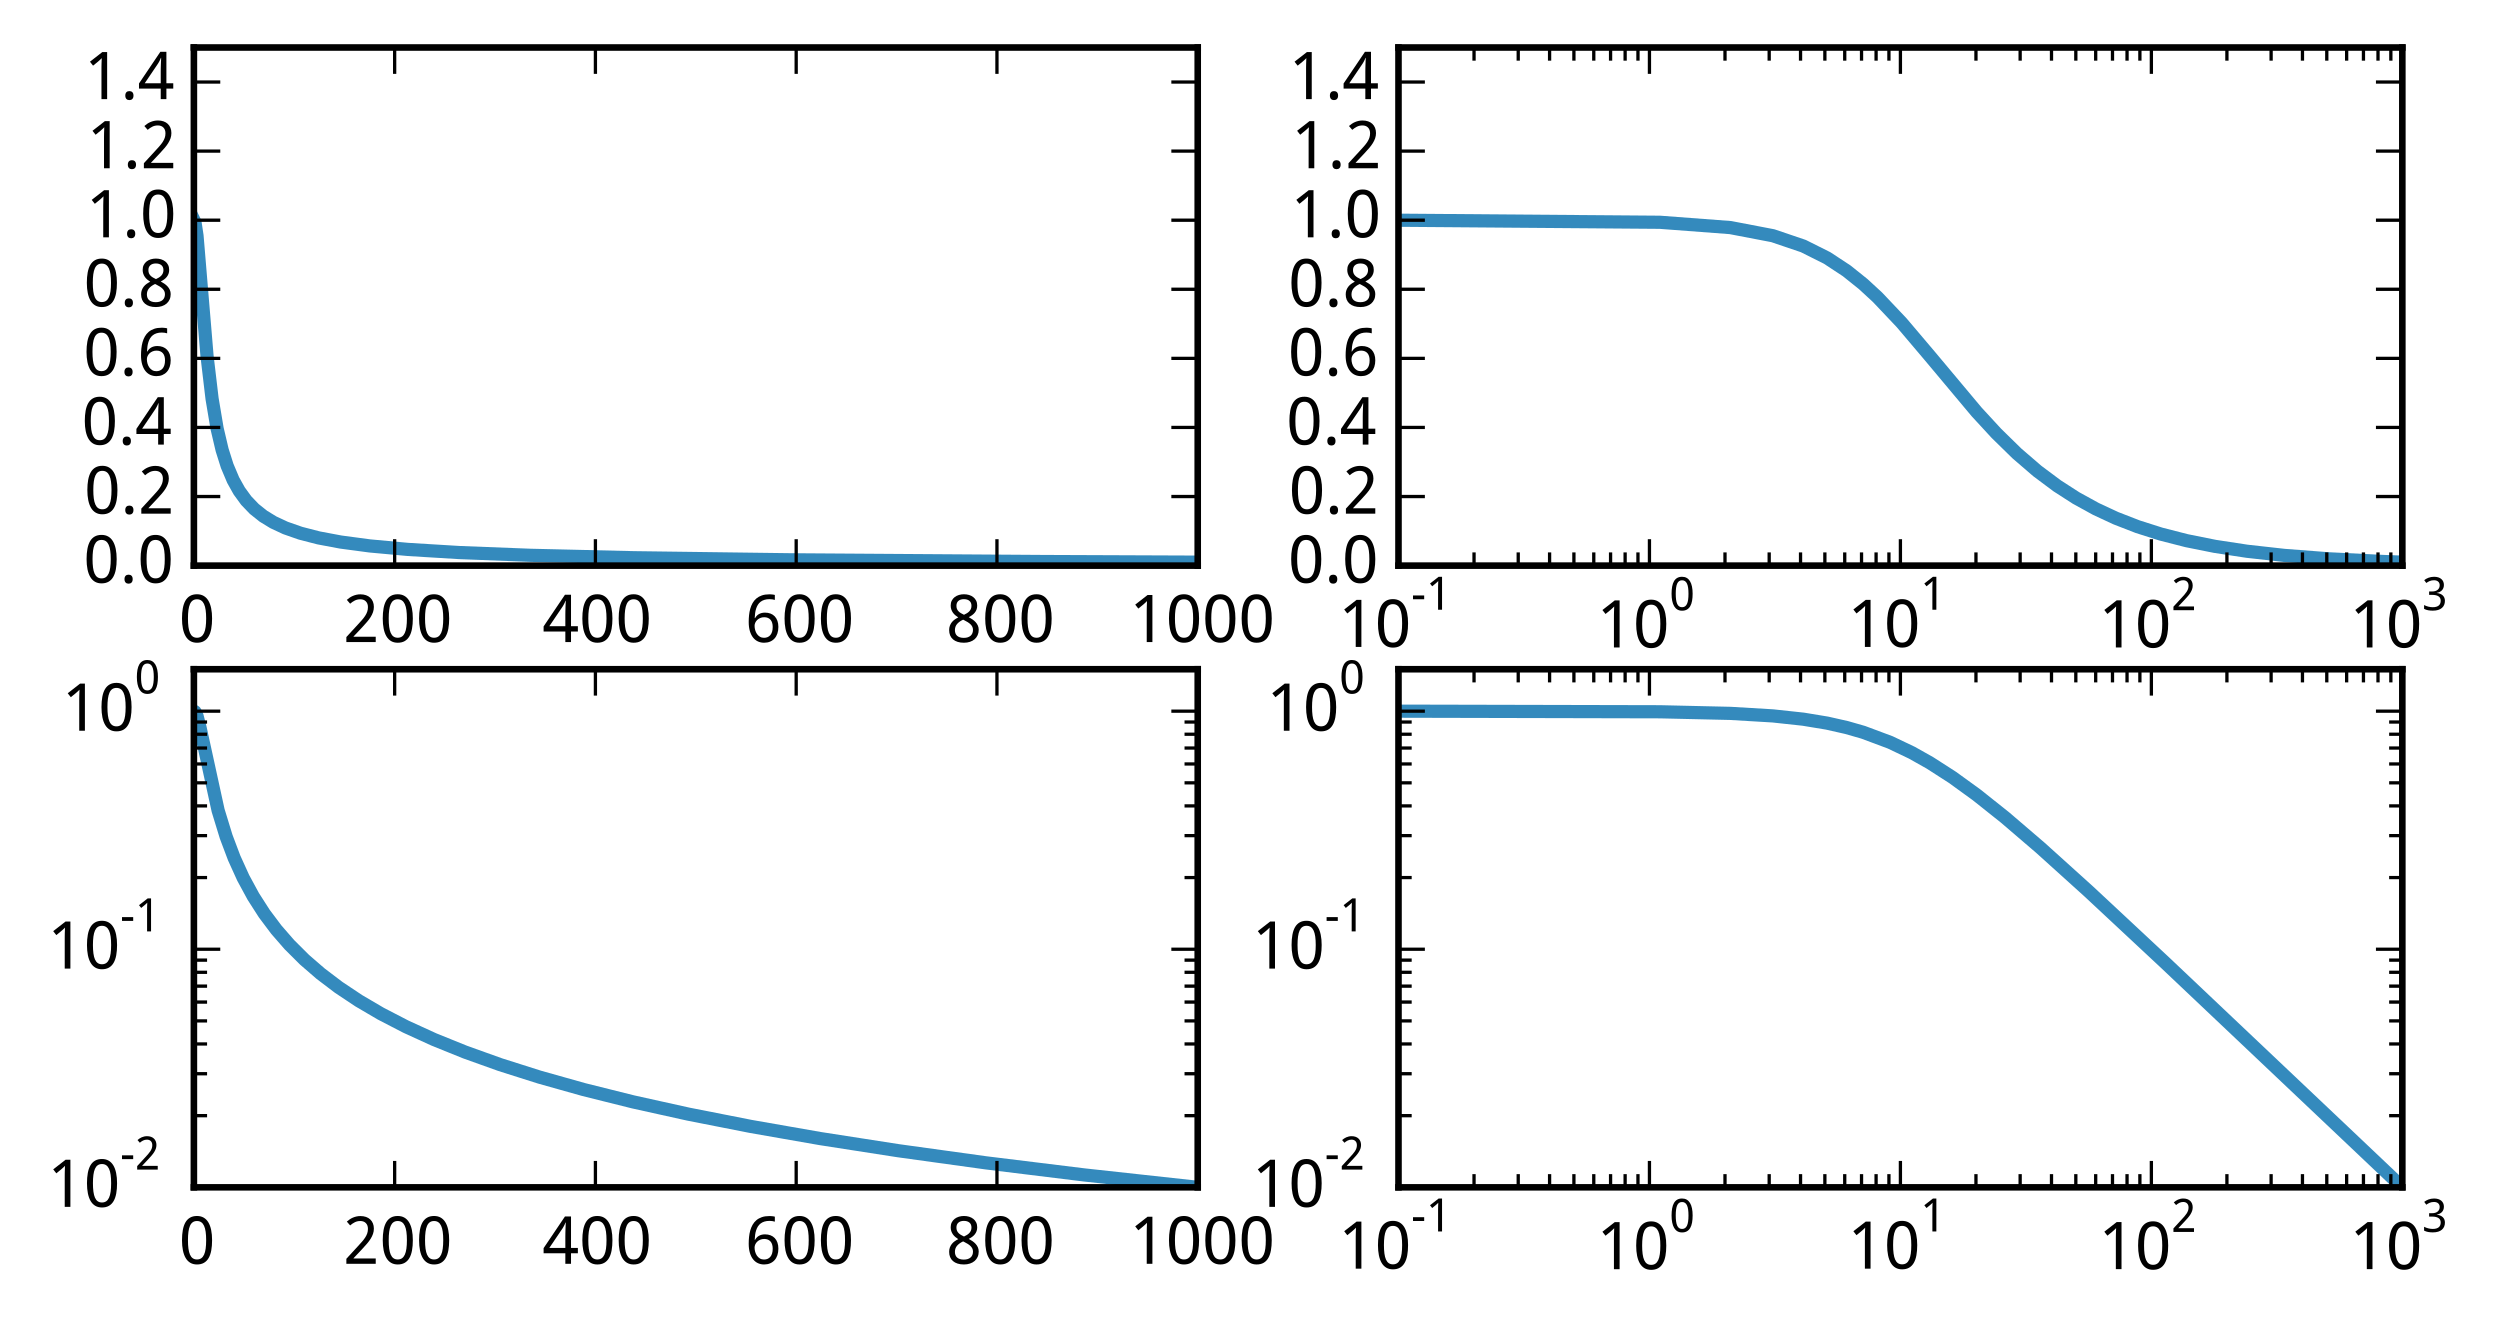 <?xml version="1.0" encoding="utf-8" standalone="no"?>
<!DOCTYPE svg PUBLIC "-//W3C//DTD SVG 1.1//EN"
  "http://www.w3.org/Graphics/SVG/1.1/DTD/svg11.dtd">
<!-- Created with matplotlib (http://matplotlib.org/) -->
<svg height="202pt" version="1.1" viewBox="0 0 379 202" width="379pt" xmlns="http://www.w3.org/2000/svg" xmlns:xlink="http://www.w3.org/1999/xlink">
 <defs>
  <style type="text/css">
*{stroke-linecap:butt;stroke-linejoin:round;}
  </style>
 </defs>
 <g id="figure_1">
  <g id="patch_1">
   <path d="
M0 202.096
L379.39 202.096
L379.39 0
L0 0
z
" style="fill:#ffffff;"/>
  </g>
  <g id="axes_1">
   <g id="patch_2">
    <path d="
M29.393 85.746
L181.575 85.746
L181.575 7.2
L29.393 7.2
z
" style="fill:#ffffff;"/>
   </g>
   <g id="line2d_1">
    <path clip-path="url(#p2292730586)" d="
M29.408 33.384
L29.56 33.696
L29.865 35.734
L30.474 43.062
L31.388 53.99
L32.15 60.44
L32.911 64.959
L33.673 68.203
L34.434 70.614
L35.348 72.782
L36.262 74.42
L37.328 75.884
L38.547 77.158
L39.918 78.252
L41.441 79.184
L43.269 80.037
L45.554 80.836
L48.295 81.543
L51.647 82.173
L56.064 82.763
L61.852 83.293
L69.62 83.766
L80.435 84.185
L96.124 84.552
L119.885 84.865
L158.27 85.127
L181.575 85.222
L181.575 85.222" style="fill:none;stroke:#348abd;stroke-linecap:square;stroke-width:2;"/>
   </g>
   <g id="patch_3">
    <path d="
M29.393 7.2
L181.575 7.2" style="fill:none;stroke:#000000;stroke-linecap:square;stroke-linejoin:miter;"/>
   </g>
   <g id="patch_4">
    <path d="
M181.575 85.746
L181.575 7.2" style="fill:none;stroke:#000000;stroke-linecap:square;stroke-linejoin:miter;"/>
   </g>
   <g id="patch_5">
    <path d="
M29.393 85.746
L181.575 85.746" style="fill:none;stroke:#000000;stroke-linecap:square;stroke-linejoin:miter;"/>
   </g>
   <g id="patch_6">
    <path d="
M29.393 85.746
L29.393 7.2" style="fill:none;stroke:#000000;stroke-linecap:square;stroke-linejoin:miter;"/>
   </g>
   <g id="matplotlib.axis_1">
    <g id="xtick_1">
     <g id="line2d_2">
      <defs>
       <path d="
M0 0
L0 -4" id="m93b0483c22" style="stroke:#000000;stroke-width:0.5;"/>
      </defs>
      <g>
       <use style="stroke:#000000;stroke-width:0.5;" x="29.393" xlink:href="#m93b0483c22" y="85.745"/>
      </g>
     </g>
     <g id="line2d_3">
      <defs>
       <path d="
M0 0
L0 4" id="m741efc42ff" style="stroke:#000000;stroke-width:0.5;"/>
      </defs>
      <g>
       <use style="stroke:#000000;stroke-width:0.5;" x="29.393" xlink:href="#m741efc42ff" y="7.2"/>
      </g>
     </g>
     <g id="text_1">
      <!-- 0 -->
      <defs>
       <path d="
M50.391 35.797
Q50.391 27.156 49.141 20.312
Q47.906 13.484 45.141 8.734
Q42.391 4 38.031 1.5
Q33.688 -0.984 27.484 -0.984
Q21.734 -0.984 17.453 1.5
Q13.188 4 10.375 8.734
Q7.562 13.484 6.172 20.312
Q4.781 27.156 4.781 35.797
Q4.781 44.438 6.031 51.266
Q7.281 58.109 9.984 62.812
Q12.703 67.531 17.016 70.016
Q21.344 72.516 27.484 72.516
Q33.297 72.516 37.594 70.047
Q41.891 67.578 44.719 62.859
Q47.562 58.156 48.969 51.312
Q50.391 44.484 50.391 35.797
M13.812 35.797
Q13.812 28.469 14.547 23
Q15.281 17.531 16.891 13.891
Q18.5 10.25 21.109 8.422
Q23.734 6.594 27.484 6.594
Q31.25 6.594 33.891 8.391
Q36.531 10.203 38.203 13.812
Q39.891 17.438 40.641 22.922
Q41.406 28.422 41.406 35.797
Q41.406 43.109 40.641 48.578
Q39.891 54.047 38.203 57.656
Q36.531 61.281 33.891 63.078
Q31.25 64.891 27.484 64.891
Q23.734 64.891 21.109 63.078
Q18.5 61.281 16.891 57.656
Q15.281 54.047 14.547 48.578
Q13.812 43.109 13.812 35.797" id="WenQuanYiMicroHei-30"/>
      </defs>
      <g transform="translate(27.113 97.341)scale(0.1 -0.1)">
       <use xlink:href="#WenQuanYiMicroHei-30"/>
      </g>
     </g>
    </g>
    <g id="xtick_2">
     <g id="line2d_4">
      <g>
       <use style="stroke:#000000;stroke-width:0.5;" x="59.829" xlink:href="#m93b0483c22" y="85.745"/>
      </g>
     </g>
     <g id="line2d_5">
      <g>
       <use style="stroke:#000000;stroke-width:0.5;" x="59.829" xlink:href="#m741efc42ff" y="7.2"/>
      </g>
     </g>
     <g id="text_2">
      <!-- 200 -->
      <defs>
       <path d="
M49.219 0
L4.688 0
L4.688 7.625
L21.781 26.219
Q25.438 30.172 28.312 33.438
Q31.203 36.719 33.219 39.844
Q35.25 42.969 36.328 46.109
Q37.406 49.266 37.406 52.984
Q37.406 55.859 36.578 58.047
Q35.75 60.25 34.203 61.781
Q32.672 63.328 30.562 64.109
Q28.469 64.891 25.875 64.891
Q21.234 64.891 17.5 63.016
Q13.766 61.141 10.406 58.203
L5.422 64.016
Q7.375 65.766 9.609 67.297
Q11.859 68.844 14.453 69.969
Q17.047 71.094 19.922 71.75
Q22.797 72.406 25.984 72.406
Q30.672 72.406 34.453 71.094
Q38.234 69.781 40.859 67.312
Q43.5 64.844 44.938 61.297
Q46.391 57.766 46.391 53.328
Q46.391 49.172 45.094 45.406
Q43.797 41.656 41.531 38.016
Q39.266 34.375 36.109 30.703
Q32.953 27.047 29.297 23.094
L15.578 8.5
L15.578 8.109
L49.219 8.109
z
" id="WenQuanYiMicroHei-32"/>
      </defs>
      <g transform="translate(52.039 97.341)scale(0.1 -0.1)">
       <use xlink:href="#WenQuanYiMicroHei-32"/>
       <use x="55.078" xlink:href="#WenQuanYiMicroHei-30"/>
       <use x="110.156" xlink:href="#WenQuanYiMicroHei-30"/>
      </g>
     </g>
    </g>
    <g id="xtick_3">
     <g id="line2d_6">
      <g>
       <use style="stroke:#000000;stroke-width:0.5;" x="90.265" xlink:href="#m93b0483c22" y="85.745"/>
      </g>
     </g>
     <g id="line2d_7">
      <g>
       <use style="stroke:#000000;stroke-width:0.5;" x="90.265" xlink:href="#m741efc42ff" y="7.2"/>
      </g>
     </g>
     <g id="text_3">
      <!-- 400 -->
      <defs>
       <path d="
M53.078 16.016
L42.672 16.016
L42.672 0
L34.078 0
L34.078 16.016
L1.125 16.016
L1.125 23.781
L33.5 71.781
L42.672 71.781
L42.672 24.125
L53.078 24.125
z

M34.078 24.125
L34.078 41.5
Q34.078 44.234 34.156 47.234
Q34.234 50.25 34.328 53.094
Q34.422 55.953 34.547 58.438
Q34.672 60.938 34.719 62.594
L34.281 62.594
Q33.938 61.625 33.422 60.422
Q32.906 59.234 32.297 58.031
Q31.688 56.844 31.047 55.719
Q30.422 54.594 29.891 53.812
L9.812 24.125
z
" id="WenQuanYiMicroHei-34"/>
      </defs>
      <g transform="translate(82.298 97.341)scale(0.1 -0.1)">
       <use xlink:href="#WenQuanYiMicroHei-34"/>
       <use x="55.078" xlink:href="#WenQuanYiMicroHei-30"/>
       <use x="110.156" xlink:href="#WenQuanYiMicroHei-30"/>
      </g>
     </g>
    </g>
    <g id="xtick_4">
     <g id="line2d_8">
      <g>
       <use style="stroke:#000000;stroke-width:0.5;" x="120.702" xlink:href="#m93b0483c22" y="85.745"/>
      </g>
     </g>
     <g id="line2d_9">
      <g>
       <use style="stroke:#000000;stroke-width:0.5;" x="120.702" xlink:href="#m741efc42ff" y="7.2"/>
      </g>
     </g>
     <g id="text_4">
      <!-- 600 -->
      <defs>
       <path d="
M5.516 30.516
Q5.516 35.641 6.031 40.719
Q6.547 45.797 7.828 50.453
Q9.125 55.125 11.375 59.125
Q13.625 63.141 17.094 66.094
Q20.562 69.047 25.391 70.719
Q30.219 72.406 36.719 72.406
Q37.641 72.406 38.766 72.359
Q39.891 72.312 41.031 72.188
Q42.188 72.078 43.234 71.906
Q44.281 71.734 45.125 71.484
L45.125 63.922
Q43.406 64.5 41.25 64.797
Q39.109 65.094 37.016 65.094
Q32.625 65.094 29.266 64.031
Q25.922 62.984 23.484 61.078
Q21.047 59.188 19.406 56.547
Q17.781 53.906 16.75 50.703
Q15.719 47.516 15.234 43.891
Q14.75 40.281 14.594 36.375
L15.188 36.375
Q16.156 38.141 17.547 39.672
Q18.953 41.219 20.797 42.312
Q22.656 43.406 24.969 44.031
Q27.297 44.672 30.172 44.672
Q34.812 44.672 38.562 43.234
Q42.328 41.797 44.969 39.016
Q47.609 36.234 49.047 32.203
Q50.484 28.172 50.484 23
Q50.484 17.438 48.969 12.984
Q47.469 8.547 44.625 5.438
Q41.797 2.344 37.797 0.672
Q33.797 -0.984 28.812 -0.984
Q23.922 -0.984 19.641 0.922
Q15.375 2.828 12.25 6.734
Q9.125 10.641 7.312 16.547
Q5.516 22.469 5.516 30.516
M28.719 6.5
Q31.641 6.5 34.047 7.5
Q36.469 8.5 38.219 10.516
Q39.984 12.547 40.938 15.641
Q41.891 18.75 41.891 23
Q41.891 26.422 41.078 29.125
Q40.281 31.844 38.672 33.734
Q37.062 35.641 34.641 36.672
Q32.234 37.703 29 37.703
Q25.734 37.703 23.016 36.547
Q20.312 35.406 18.406 33.562
Q16.5 31.734 15.453 29.391
Q14.406 27.047 14.406 24.703
Q14.406 21.438 15.312 18.188
Q16.219 14.938 18 12.344
Q19.781 9.766 22.453 8.125
Q25.141 6.5 28.719 6.5" id="WenQuanYiMicroHei-36"/>
      </defs>
      <g transform="translate(112.953 97.341)scale(0.1 -0.1)">
       <use xlink:href="#WenQuanYiMicroHei-36"/>
       <use x="55.078" xlink:href="#WenQuanYiMicroHei-30"/>
       <use x="110.156" xlink:href="#WenQuanYiMicroHei-30"/>
      </g>
     </g>
    </g>
    <g id="xtick_5">
     <g id="line2d_10">
      <g>
       <use style="stroke:#000000;stroke-width:0.5;" x="151.138" xlink:href="#m93b0483c22" y="85.745"/>
      </g>
     </g>
     <g id="line2d_11">
      <g>
       <use style="stroke:#000000;stroke-width:0.5;" x="151.138" xlink:href="#m741efc42ff" y="7.2"/>
      </g>
     </g>
     <g id="text_5">
      <!-- 800 -->
      <defs>
       <path d="
M27.594 72.516
Q31.688 72.516 35.328 71.438
Q38.969 70.359 41.719 68.203
Q44.484 66.062 46.094 62.844
Q47.703 59.625 47.703 55.328
Q47.703 52.047 46.719 49.406
Q45.75 46.781 44.031 44.656
Q42.328 42.531 39.984 40.844
Q37.641 39.156 34.906 37.797
Q37.75 36.281 40.453 34.422
Q43.172 32.562 45.281 30.25
Q47.406 27.938 48.703 25.047
Q50 22.172 50 18.609
Q50 14.109 48.359 10.469
Q46.734 6.844 43.781 4.297
Q40.828 1.766 36.688 0.391
Q32.562 -0.984 27.594 -0.984
Q22.219 -0.984 18.047 0.328
Q13.875 1.656 11.016 4.125
Q8.156 6.594 6.656 10.156
Q5.172 13.719 5.172 18.219
Q5.172 21.875 6.266 24.797
Q7.375 27.734 9.219 30.078
Q11.078 32.422 13.609 34.219
Q16.156 36.031 19 37.406
Q16.609 38.922 14.5 40.703
Q12.406 42.484 10.859 44.672
Q9.328 46.875 8.422 49.531
Q7.516 52.203 7.516 55.422
Q7.516 59.672 9.156 62.859
Q10.797 66.062 13.578 68.203
Q16.359 70.359 20 71.438
Q23.641 72.516 27.594 72.516
M13.922 18.109
Q13.922 15.531 14.703 13.359
Q15.484 11.188 17.141 9.641
Q18.797 8.109 21.328 7.25
Q23.875 6.391 27.391 6.391
Q30.812 6.391 33.422 7.25
Q36.031 8.109 37.781 9.688
Q39.547 11.281 40.422 13.516
Q41.312 15.766 41.312 18.5
Q41.312 21.047 40.359 23.094
Q39.406 25.141 37.625 26.891
Q35.844 28.656 33.344 30.219
Q30.859 31.781 27.781 33.297
L26.312 33.984
Q20.172 31.062 17.047 27.266
Q13.922 23.484 13.922 18.109
M27.484 65.094
Q22.312 65.094 19.266 62.5
Q16.219 59.906 16.219 54.984
Q16.219 52.203 17.062 50.188
Q17.922 48.188 19.438 46.625
Q20.953 45.062 23.078 43.812
Q25.203 42.578 27.688 41.406
Q30.031 42.484 32.109 43.75
Q34.188 45.016 35.719 46.625
Q37.25 48.25 38.125 50.297
Q39.016 52.344 39.016 54.984
Q39.016 59.906 35.938 62.5
Q32.859 65.094 27.484 65.094" id="WenQuanYiMicroHei-38"/>
      </defs>
      <g transform="translate(143.373 97.341)scale(0.1 -0.1)">
       <use xlink:href="#WenQuanYiMicroHei-38"/>
       <use x="55.078" xlink:href="#WenQuanYiMicroHei-30"/>
       <use x="110.156" xlink:href="#WenQuanYiMicroHei-30"/>
      </g>
     </g>
    </g>
    <g id="xtick_6">
     <g id="line2d_12">
      <g>
       <use style="stroke:#000000;stroke-width:0.5;" x="181.575" xlink:href="#m93b0483c22" y="85.745"/>
      </g>
     </g>
     <g id="line2d_13">
      <g>
       <use style="stroke:#000000;stroke-width:0.5;" x="181.575" xlink:href="#m741efc42ff" y="7.2"/>
      </g>
     </g>
     <g id="text_6">
      <!-- 1000 -->
      <defs>
       <path d="
M34.719 0
L26.125 0
L26.125 44.578
Q26.125 46.688 26.141 49.078
Q26.172 51.469 26.234 53.828
Q26.312 56.203 26.391 58.375
Q26.469 60.547 26.516 62.203
Q25.688 61.328 25.047 60.688
Q24.422 60.062 23.75 59.469
Q23.094 58.891 22.359 58.219
Q21.625 57.562 20.609 56.688
L13.375 50.781
L8.688 56.781
L27.391 71.391
L34.719 71.391
z
" id="WenQuanYiMicroHei-31"/>
      </defs>
      <g transform="translate(171.232 97.341)scale(0.1 -0.1)">
       <use xlink:href="#WenQuanYiMicroHei-31"/>
       <use x="55.078" xlink:href="#WenQuanYiMicroHei-30"/>
       <use x="110.156" xlink:href="#WenQuanYiMicroHei-30"/>
       <use x="165.234" xlink:href="#WenQuanYiMicroHei-30"/>
      </g>
     </g>
    </g>
   </g>
   <g id="matplotlib.axis_2">
    <g id="ytick_1">
     <g id="line2d_14">
      <defs>
       <path d="
M0 0
L4 0" id="m728421d6d4" style="stroke:#000000;stroke-width:0.5;"/>
      </defs>
      <g>
       <use style="stroke:#000000;stroke-width:0.5;" x="29.393" xlink:href="#m728421d6d4" y="85.745"/>
      </g>
     </g>
     <g id="line2d_15">
      <defs>
       <path d="
M0 0
L-4 0" id="mcb0005524f" style="stroke:#000000;stroke-width:0.5;"/>
      </defs>
      <g>
       <use style="stroke:#000000;stroke-width:0.5;" x="181.575" xlink:href="#mcb0005524f" y="85.745"/>
      </g>
     </g>
     <g id="text_7">
      <!-- 0.0 -->
      <defs>
       <path d="
M7.172 5.422
Q7.172 7.281 7.656 8.562
Q8.156 9.859 8.984 10.656
Q9.812 11.469 10.938 11.828
Q12.062 12.203 13.375 12.203
Q14.656 12.203 15.797 11.828
Q16.938 11.469 17.766 10.656
Q18.609 9.859 19.094 8.562
Q19.578 7.281 19.578 5.422
Q19.578 3.609 19.094 2.312
Q18.609 1.031 17.766 0.188
Q16.938 -0.641 15.797 -1.031
Q14.656 -1.422 13.375 -1.422
Q12.062 -1.422 10.938 -1.031
Q9.812 -0.641 8.984 0.188
Q8.156 1.031 7.656 2.312
Q7.172 3.609 7.172 5.422" id="WenQuanYiMicroHei-2e"/>
      </defs>
      <g transform="translate(12.648 88.342)scale(0.1 -0.1)">
       <use xlink:href="#WenQuanYiMicroHei-30"/>
       <use x="55.078" xlink:href="#WenQuanYiMicroHei-2e"/>
       <use x="81.885" xlink:href="#WenQuanYiMicroHei-30"/>
      </g>
     </g>
    </g>
    <g id="ytick_2">
     <g id="line2d_16">
      <g>
       <use style="stroke:#000000;stroke-width:0.5;" x="29.393" xlink:href="#m728421d6d4" y="75.273"/>
      </g>
     </g>
     <g id="line2d_17">
      <g>
       <use style="stroke:#000000;stroke-width:0.5;" x="181.575" xlink:href="#mcb0005524f" y="75.273"/>
      </g>
     </g>
     <g id="text_8">
      <!-- 0.2 -->
      <g transform="translate(12.765 77.869)scale(0.1 -0.1)">
       <use xlink:href="#WenQuanYiMicroHei-30"/>
       <use x="55.078" xlink:href="#WenQuanYiMicroHei-2e"/>
       <use x="81.885" xlink:href="#WenQuanYiMicroHei-32"/>
      </g>
     </g>
    </g>
    <g id="ytick_3">
     <g id="line2d_18">
      <g>
       <use style="stroke:#000000;stroke-width:0.5;" x="29.393" xlink:href="#m728421d6d4" y="64.8"/>
      </g>
     </g>
     <g id="line2d_19">
      <g>
       <use style="stroke:#000000;stroke-width:0.5;" x="181.575" xlink:href="#mcb0005524f" y="64.8"/>
      </g>
     </g>
     <g id="text_9">
      <!-- 0.4 -->
      <g transform="translate(12.379 67.397)scale(0.1 -0.1)">
       <use xlink:href="#WenQuanYiMicroHei-30"/>
       <use x="55.078" xlink:href="#WenQuanYiMicroHei-2e"/>
       <use x="81.885" xlink:href="#WenQuanYiMicroHei-34"/>
      </g>
     </g>
    </g>
    <g id="ytick_4">
     <g id="line2d_20">
      <g>
       <use style="stroke:#000000;stroke-width:0.5;" x="29.393" xlink:href="#m728421d6d4" y="54.327"/>
      </g>
     </g>
     <g id="line2d_21">
      <g>
       <use style="stroke:#000000;stroke-width:0.5;" x="181.575" xlink:href="#mcb0005524f" y="54.327"/>
      </g>
     </g>
     <g id="text_10">
      <!-- 0.6 -->
      <g transform="translate(12.638 56.924)scale(0.1 -0.1)">
       <use xlink:href="#WenQuanYiMicroHei-30"/>
       <use x="55.078" xlink:href="#WenQuanYiMicroHei-2e"/>
       <use x="81.885" xlink:href="#WenQuanYiMicroHei-36"/>
      </g>
     </g>
    </g>
    <g id="ytick_5">
     <g id="line2d_22">
      <g>
       <use style="stroke:#000000;stroke-width:0.5;" x="29.393" xlink:href="#m728421d6d4" y="43.855"/>
      </g>
     </g>
     <g id="line2d_23">
      <g>
       <use style="stroke:#000000;stroke-width:0.5;" x="181.575" xlink:href="#mcb0005524f" y="43.855"/>
      </g>
     </g>
     <g id="text_11">
      <!-- 0.8 -->
      <g transform="translate(12.687 46.451)scale(0.1 -0.1)">
       <use xlink:href="#WenQuanYiMicroHei-30"/>
       <use x="55.078" xlink:href="#WenQuanYiMicroHei-2e"/>
       <use x="81.885" xlink:href="#WenQuanYiMicroHei-38"/>
      </g>
     </g>
    </g>
    <g id="ytick_6">
     <g id="line2d_24">
      <g>
       <use style="stroke:#000000;stroke-width:0.5;" x="29.393" xlink:href="#m728421d6d4" y="33.382"/>
      </g>
     </g>
     <g id="line2d_25">
      <g>
       <use style="stroke:#000000;stroke-width:0.5;" x="181.575" xlink:href="#mcb0005524f" y="33.382"/>
      </g>
     </g>
     <g id="text_12">
      <!-- 1.0 -->
      <g transform="translate(13.038 35.978)scale(0.1 -0.1)">
       <use xlink:href="#WenQuanYiMicroHei-31"/>
       <use x="55.078" xlink:href="#WenQuanYiMicroHei-2e"/>
       <use x="81.885" xlink:href="#WenQuanYiMicroHei-30"/>
      </g>
     </g>
    </g>
    <g id="ytick_7">
     <g id="line2d_26">
      <g>
       <use style="stroke:#000000;stroke-width:0.5;" x="29.393" xlink:href="#m728421d6d4" y="22.909"/>
      </g>
     </g>
     <g id="line2d_27">
      <g>
       <use style="stroke:#000000;stroke-width:0.5;" x="181.575" xlink:href="#mcb0005524f" y="22.909"/>
      </g>
     </g>
     <g id="text_13">
      <!-- 1.2 -->
      <g transform="translate(13.155 25.506)scale(0.1 -0.1)">
       <use xlink:href="#WenQuanYiMicroHei-31"/>
       <use x="55.078" xlink:href="#WenQuanYiMicroHei-2e"/>
       <use x="81.885" xlink:href="#WenQuanYiMicroHei-32"/>
      </g>
     </g>
    </g>
    <g id="ytick_8">
     <g id="line2d_28">
      <g>
       <use style="stroke:#000000;stroke-width:0.5;" x="29.393" xlink:href="#m728421d6d4" y="12.436"/>
      </g>
     </g>
     <g id="line2d_29">
      <g>
       <use style="stroke:#000000;stroke-width:0.5;" x="181.575" xlink:href="#mcb0005524f" y="12.436"/>
      </g>
     </g>
     <g id="text_14">
      <!-- 1.4 -->
      <g transform="translate(12.77 15.033)scale(0.1 -0.1)">
       <use xlink:href="#WenQuanYiMicroHei-31"/>
       <use x="55.078" xlink:href="#WenQuanYiMicroHei-2e"/>
       <use x="81.885" xlink:href="#WenQuanYiMicroHei-34"/>
      </g>
     </g>
    </g>
   </g>
  </g>
  <g id="axes_2">
   <g id="patch_7">
    <path d="
M212.011 85.746
L364.193 85.746
L364.193 7.2
L212.011 7.2
z
" style="fill:#ffffff;"/>
   </g>
   <g id="line2d_30">
    <path clip-path="url(#p71b6380200)" d="
M212.011 33.384
L251.645 33.696
L262.33 34.502
L268.765 35.734
L273.385 37.302
L276.991 39.107
L279.949 41.053
L282.458 43.062
L284.635 45.07
L288.281 48.92
L292.578 53.99
L299.652 62.438
L302.651 65.692
L305.766 68.742
L308.863 71.41
L311.868 73.654
L314.742 75.505
L317.749 77.158
L320.757 78.558
L324.069 79.845
L327.601 80.97
L331.496 81.967
L335.791 82.829
L340.634 83.568
L346.29 84.199
L353.02 84.716
L361.368 85.124
L364.193 85.222
L364.193 85.222" style="fill:none;stroke:#348abd;stroke-linecap:square;stroke-width:2;"/>
   </g>
   <g id="patch_8">
    <path d="
M212.011 7.2
L364.193 7.2" style="fill:none;stroke:#000000;stroke-linecap:square;stroke-linejoin:miter;"/>
   </g>
   <g id="patch_9">
    <path d="
M364.193 85.746
L364.193 7.2" style="fill:none;stroke:#000000;stroke-linecap:square;stroke-linejoin:miter;"/>
   </g>
   <g id="patch_10">
    <path d="
M212.011 85.746
L364.193 85.746" style="fill:none;stroke:#000000;stroke-linecap:square;stroke-linejoin:miter;"/>
   </g>
   <g id="patch_11">
    <path d="
M212.011 85.746
L212.011 7.2" style="fill:none;stroke:#000000;stroke-linecap:square;stroke-linejoin:miter;"/>
   </g>
   <g id="matplotlib.axis_3">
    <g id="xtick_7">
     <g id="line2d_31">
      <g>
       <use style="stroke:#000000;stroke-width:0.5;" x="212.011" xlink:href="#m93b0483c22" y="85.745"/>
      </g>
     </g>
     <g id="line2d_32">
      <g>
       <use style="stroke:#000000;stroke-width:0.5;" x="212.011" xlink:href="#m741efc42ff" y="7.2"/>
      </g>
     </g>
     <g id="text_15">
      <!-- $\mathdefault{10^{-1}}$ -->
      <defs>
       <path d="
M4 22.703
L4 30.906
L28.219 30.906
L28.219 22.703
z
" id="WenQuanYiMicroHei-2d"/>
      </defs>
      <g transform="translate(202.915 98.139)scale(0.1 -0.1)">
       <use transform="translate(0.0 0.594)" xlink:href="#WenQuanYiMicroHei-31"/>
       <use transform="translate(55.078 0.594)" xlink:href="#WenQuanYiMicroHei-30"/>
       <use transform="translate(110.156 57.027)scale(0.7)" xlink:href="#WenQuanYiMicroHei-2d"/>
       <use transform="translate(132.681 57.027)scale(0.7)" xlink:href="#WenQuanYiMicroHei-31"/>
      </g>
     </g>
    </g>
    <g id="xtick_8">
     <g id="line2d_33">
      <g>
       <use style="stroke:#000000;stroke-width:0.5;" x="250.056" xlink:href="#m93b0483c22" y="85.745"/>
      </g>
     </g>
     <g id="line2d_34">
      <g>
       <use style="stroke:#000000;stroke-width:0.5;" x="250.056" xlink:href="#m741efc42ff" y="7.2"/>
      </g>
     </g>
     <g id="text_16">
      <!-- $\mathdefault{10^{0}}$ -->
      <g transform="translate(242.06 98.239)scale(0.1 -0.1)">
       <use transform="translate(0.0 0.806)" xlink:href="#WenQuanYiMicroHei-31"/>
       <use transform="translate(55.078 0.806)" xlink:href="#WenQuanYiMicroHei-30"/>
       <use transform="translate(110.156 57.239)scale(0.7)" xlink:href="#WenQuanYiMicroHei-30"/>
      </g>
     </g>
    </g>
    <g id="xtick_9">
     <g id="line2d_35">
      <g>
       <use style="stroke:#000000;stroke-width:0.5;" x="288.102" xlink:href="#m93b0483c22" y="85.745"/>
      </g>
     </g>
     <g id="line2d_36">
      <g>
       <use style="stroke:#000000;stroke-width:0.5;" x="288.102" xlink:href="#m741efc42ff" y="7.2"/>
      </g>
     </g>
     <g id="text_17">
      <!-- $\mathdefault{10^{1}}$ -->
      <g transform="translate(280.105 98.139)scale(0.1 -0.1)">
       <use transform="translate(0.0 0.594)" xlink:href="#WenQuanYiMicroHei-31"/>
       <use transform="translate(55.078 0.594)" xlink:href="#WenQuanYiMicroHei-30"/>
       <use transform="translate(110.156 57.027)scale(0.7)" xlink:href="#WenQuanYiMicroHei-31"/>
      </g>
     </g>
    </g>
    <g id="xtick_10">
     <g id="line2d_37">
      <g>
       <use style="stroke:#000000;stroke-width:0.5;" x="326.147" xlink:href="#m93b0483c22" y="85.745"/>
      </g>
     </g>
     <g id="line2d_38">
      <g>
       <use style="stroke:#000000;stroke-width:0.5;" x="326.147" xlink:href="#m741efc42ff" y="7.2"/>
      </g>
     </g>
     <g id="text_18">
      <!-- $\mathdefault{10^{2}}$ -->
      <g transform="translate(318.15 98.239)scale(0.1 -0.1)">
       <use transform="translate(0.0 0.883)" xlink:href="#WenQuanYiMicroHei-31"/>
       <use transform="translate(55.078 0.883)" xlink:href="#WenQuanYiMicroHei-30"/>
       <use transform="translate(110.156 57.316)scale(0.7)" xlink:href="#WenQuanYiMicroHei-32"/>
      </g>
     </g>
    </g>
    <g id="xtick_11">
     <g id="line2d_39">
      <g>
       <use style="stroke:#000000;stroke-width:0.5;" x="364.193" xlink:href="#m93b0483c22" y="85.745"/>
      </g>
     </g>
     <g id="line2d_40">
      <g>
       <use style="stroke:#000000;stroke-width:0.5;" x="364.193" xlink:href="#m741efc42ff" y="7.2"/>
      </g>
     </g>
     <g id="text_19">
      <!-- $\mathdefault{10^{3}}$ -->
      <defs>
       <path d="
M46.922 54.688
Q46.922 51.125 45.797 48.188
Q44.672 45.266 42.641 43.109
Q40.625 40.969 37.797 39.578
Q34.969 38.188 31.5 37.594
L31.5 37.312
Q40.141 36.234 44.625 31.812
Q49.125 27.391 49.125 20.312
Q49.125 15.625 47.531 11.719
Q45.953 7.812 42.719 4.984
Q39.5 2.156 34.562 0.578
Q29.641 -0.984 22.906 -0.984
Q17.578 -0.984 12.859 -0.141
Q8.156 0.688 4 2.875
L4 11.188
Q8.25 8.938 13.203 7.719
Q18.172 6.5 22.703 6.5
Q27.203 6.5 30.469 7.469
Q33.734 8.453 35.859 10.25
Q37.984 12.062 38.984 14.688
Q39.984 17.328 39.984 20.609
Q39.984 23.922 38.688 26.281
Q37.406 28.656 35.016 30.188
Q32.625 31.734 29.172 32.469
Q25.734 33.203 21.391 33.203
L14.891 33.203
L14.891 40.578
L21.391 40.578
Q25.344 40.578 28.422 41.547
Q31.5 42.531 33.562 44.328
Q35.641 46.141 36.719 48.625
Q37.797 51.125 37.797 54.109
Q37.797 56.641 36.906 58.641
Q36.031 60.641 34.422 62.031
Q32.812 63.422 30.562 64.156
Q28.328 64.891 25.594 64.891
Q20.359 64.891 16.375 63.25
Q12.406 61.625 8.797 58.984
L4.297 65.094
Q6.156 66.609 8.422 67.922
Q10.688 69.234 13.375 70.234
Q16.062 71.234 19.109 71.812
Q22.172 72.406 25.594 72.406
Q30.859 72.406 34.828 71.094
Q38.812 69.781 41.5 67.406
Q44.188 65.047 45.547 61.797
Q46.922 58.547 46.922 54.688" id="WenQuanYiMicroHei-33"/>
      </defs>
      <g transform="translate(356.196 98.239)scale(0.1 -0.1)">
       <use transform="translate(0.0 0.883)" xlink:href="#WenQuanYiMicroHei-31"/>
       <use transform="translate(55.078 0.883)" xlink:href="#WenQuanYiMicroHei-30"/>
       <use transform="translate(110.156 57.316)scale(0.7)" xlink:href="#WenQuanYiMicroHei-33"/>
      </g>
     </g>
    </g>
    <g id="xtick_12">
     <g id="line2d_41">
      <defs>
       <path d="
M0 0
L0 -2" id="m177f7580d0" style="stroke:#000000;stroke-width:0.5;"/>
      </defs>
      <g>
       <use style="stroke:#000000;stroke-width:0.5;" x="223.464" xlink:href="#m177f7580d0" y="85.745"/>
      </g>
     </g>
     <g id="line2d_42">
      <defs>
       <path d="
M0 0
L0 2" id="m5284c7e2a0" style="stroke:#000000;stroke-width:0.5;"/>
      </defs>
      <g>
       <use style="stroke:#000000;stroke-width:0.5;" x="223.464" xlink:href="#m5284c7e2a0" y="7.2"/>
      </g>
     </g>
    </g>
    <g id="xtick_13">
     <g id="line2d_43">
      <g>
       <use style="stroke:#000000;stroke-width:0.5;" x="230.163" xlink:href="#m177f7580d0" y="85.745"/>
      </g>
     </g>
     <g id="line2d_44">
      <g>
       <use style="stroke:#000000;stroke-width:0.5;" x="230.163" xlink:href="#m5284c7e2a0" y="7.2"/>
      </g>
     </g>
    </g>
    <g id="xtick_14">
     <g id="line2d_45">
      <g>
       <use style="stroke:#000000;stroke-width:0.5;" x="234.917" xlink:href="#m177f7580d0" y="85.745"/>
      </g>
     </g>
     <g id="line2d_46">
      <g>
       <use style="stroke:#000000;stroke-width:0.5;" x="234.917" xlink:href="#m5284c7e2a0" y="7.2"/>
      </g>
     </g>
    </g>
    <g id="xtick_15">
     <g id="line2d_47">
      <g>
       <use style="stroke:#000000;stroke-width:0.5;" x="238.604" xlink:href="#m177f7580d0" y="85.745"/>
      </g>
     </g>
     <g id="line2d_48">
      <g>
       <use style="stroke:#000000;stroke-width:0.5;" x="238.604" xlink:href="#m5284c7e2a0" y="7.2"/>
      </g>
     </g>
    </g>
    <g id="xtick_16">
     <g id="line2d_49">
      <g>
       <use style="stroke:#000000;stroke-width:0.5;" x="241.616" xlink:href="#m177f7580d0" y="85.745"/>
      </g>
     </g>
     <g id="line2d_50">
      <g>
       <use style="stroke:#000000;stroke-width:0.5;" x="241.616" xlink:href="#m5284c7e2a0" y="7.2"/>
      </g>
     </g>
    </g>
    <g id="xtick_17">
     <g id="line2d_51">
      <g>
       <use style="stroke:#000000;stroke-width:0.5;" x="244.163" xlink:href="#m177f7580d0" y="85.745"/>
      </g>
     </g>
     <g id="line2d_52">
      <g>
       <use style="stroke:#000000;stroke-width:0.5;" x="244.163" xlink:href="#m5284c7e2a0" y="7.2"/>
      </g>
     </g>
    </g>
    <g id="xtick_18">
     <g id="line2d_53">
      <g>
       <use style="stroke:#000000;stroke-width:0.5;" x="246.369" xlink:href="#m177f7580d0" y="85.745"/>
      </g>
     </g>
     <g id="line2d_54">
      <g>
       <use style="stroke:#000000;stroke-width:0.5;" x="246.369" xlink:href="#m5284c7e2a0" y="7.2"/>
      </g>
     </g>
    </g>
    <g id="xtick_19">
     <g id="line2d_55">
      <g>
       <use style="stroke:#000000;stroke-width:0.5;" x="248.315" xlink:href="#m177f7580d0" y="85.745"/>
      </g>
     </g>
     <g id="line2d_56">
      <g>
       <use style="stroke:#000000;stroke-width:0.5;" x="248.315" xlink:href="#m5284c7e2a0" y="7.2"/>
      </g>
     </g>
    </g>
    <g id="xtick_20">
     <g id="line2d_57">
      <g>
       <use style="stroke:#000000;stroke-width:0.5;" x="261.509" xlink:href="#m177f7580d0" y="85.745"/>
      </g>
     </g>
     <g id="line2d_58">
      <g>
       <use style="stroke:#000000;stroke-width:0.5;" x="261.509" xlink:href="#m5284c7e2a0" y="7.2"/>
      </g>
     </g>
    </g>
    <g id="xtick_21">
     <g id="line2d_59">
      <g>
       <use style="stroke:#000000;stroke-width:0.5;" x="268.209" xlink:href="#m177f7580d0" y="85.745"/>
      </g>
     </g>
     <g id="line2d_60">
      <g>
       <use style="stroke:#000000;stroke-width:0.5;" x="268.209" xlink:href="#m5284c7e2a0" y="7.2"/>
      </g>
     </g>
    </g>
    <g id="xtick_22">
     <g id="line2d_61">
      <g>
       <use style="stroke:#000000;stroke-width:0.5;" x="272.962" xlink:href="#m177f7580d0" y="85.745"/>
      </g>
     </g>
     <g id="line2d_62">
      <g>
       <use style="stroke:#000000;stroke-width:0.5;" x="272.962" xlink:href="#m5284c7e2a0" y="7.2"/>
      </g>
     </g>
    </g>
    <g id="xtick_23">
     <g id="line2d_63">
      <g>
       <use style="stroke:#000000;stroke-width:0.5;" x="276.649" xlink:href="#m177f7580d0" y="85.745"/>
      </g>
     </g>
     <g id="line2d_64">
      <g>
       <use style="stroke:#000000;stroke-width:0.5;" x="276.649" xlink:href="#m5284c7e2a0" y="7.2"/>
      </g>
     </g>
    </g>
    <g id="xtick_24">
     <g id="line2d_65">
      <g>
       <use style="stroke:#000000;stroke-width:0.5;" x="279.661" xlink:href="#m177f7580d0" y="85.745"/>
      </g>
     </g>
     <g id="line2d_66">
      <g>
       <use style="stroke:#000000;stroke-width:0.5;" x="279.661" xlink:href="#m5284c7e2a0" y="7.2"/>
      </g>
     </g>
    </g>
    <g id="xtick_25">
     <g id="line2d_67">
      <g>
       <use style="stroke:#000000;stroke-width:0.5;" x="282.208" xlink:href="#m177f7580d0" y="85.745"/>
      </g>
     </g>
     <g id="line2d_68">
      <g>
       <use style="stroke:#000000;stroke-width:0.5;" x="282.208" xlink:href="#m5284c7e2a0" y="7.2"/>
      </g>
     </g>
    </g>
    <g id="xtick_26">
     <g id="line2d_69">
      <g>
       <use style="stroke:#000000;stroke-width:0.5;" x="284.415" xlink:href="#m177f7580d0" y="85.745"/>
      </g>
     </g>
     <g id="line2d_70">
      <g>
       <use style="stroke:#000000;stroke-width:0.5;" x="284.415" xlink:href="#m5284c7e2a0" y="7.2"/>
      </g>
     </g>
    </g>
    <g id="xtick_27">
     <g id="line2d_71">
      <g>
       <use style="stroke:#000000;stroke-width:0.5;" x="286.361" xlink:href="#m177f7580d0" y="85.745"/>
      </g>
     </g>
     <g id="line2d_72">
      <g>
       <use style="stroke:#000000;stroke-width:0.5;" x="286.361" xlink:href="#m5284c7e2a0" y="7.2"/>
      </g>
     </g>
    </g>
    <g id="xtick_28">
     <g id="line2d_73">
      <g>
       <use style="stroke:#000000;stroke-width:0.5;" x="299.555" xlink:href="#m177f7580d0" y="85.745"/>
      </g>
     </g>
     <g id="line2d_74">
      <g>
       <use style="stroke:#000000;stroke-width:0.5;" x="299.555" xlink:href="#m5284c7e2a0" y="7.2"/>
      </g>
     </g>
    </g>
    <g id="xtick_29">
     <g id="line2d_75">
      <g>
       <use style="stroke:#000000;stroke-width:0.5;" x="306.254" xlink:href="#m177f7580d0" y="85.745"/>
      </g>
     </g>
     <g id="line2d_76">
      <g>
       <use style="stroke:#000000;stroke-width:0.5;" x="306.254" xlink:href="#m5284c7e2a0" y="7.2"/>
      </g>
     </g>
    </g>
    <g id="xtick_30">
     <g id="line2d_77">
      <g>
       <use style="stroke:#000000;stroke-width:0.5;" x="311.007" xlink:href="#m177f7580d0" y="85.745"/>
      </g>
     </g>
     <g id="line2d_78">
      <g>
       <use style="stroke:#000000;stroke-width:0.5;" x="311.007" xlink:href="#m5284c7e2a0" y="7.2"/>
      </g>
     </g>
    </g>
    <g id="xtick_31">
     <g id="line2d_79">
      <g>
       <use style="stroke:#000000;stroke-width:0.5;" x="314.694" xlink:href="#m177f7580d0" y="85.745"/>
      </g>
     </g>
     <g id="line2d_80">
      <g>
       <use style="stroke:#000000;stroke-width:0.5;" x="314.694" xlink:href="#m5284c7e2a0" y="7.2"/>
      </g>
     </g>
    </g>
    <g id="xtick_32">
     <g id="line2d_81">
      <g>
       <use style="stroke:#000000;stroke-width:0.5;" x="317.707" xlink:href="#m177f7580d0" y="85.745"/>
      </g>
     </g>
     <g id="line2d_82">
      <g>
       <use style="stroke:#000000;stroke-width:0.5;" x="317.707" xlink:href="#m5284c7e2a0" y="7.2"/>
      </g>
     </g>
    </g>
    <g id="xtick_33">
     <g id="line2d_83">
      <g>
       <use style="stroke:#000000;stroke-width:0.5;" x="320.254" xlink:href="#m177f7580d0" y="85.745"/>
      </g>
     </g>
     <g id="line2d_84">
      <g>
       <use style="stroke:#000000;stroke-width:0.5;" x="320.254" xlink:href="#m5284c7e2a0" y="7.2"/>
      </g>
     </g>
    </g>
    <g id="xtick_34">
     <g id="line2d_85">
      <g>
       <use style="stroke:#000000;stroke-width:0.5;" x="322.46" xlink:href="#m177f7580d0" y="85.745"/>
      </g>
     </g>
     <g id="line2d_86">
      <g>
       <use style="stroke:#000000;stroke-width:0.5;" x="322.46" xlink:href="#m5284c7e2a0" y="7.2"/>
      </g>
     </g>
    </g>
    <g id="xtick_35">
     <g id="line2d_87">
      <g>
       <use style="stroke:#000000;stroke-width:0.5;" x="324.406" xlink:href="#m177f7580d0" y="85.745"/>
      </g>
     </g>
     <g id="line2d_88">
      <g>
       <use style="stroke:#000000;stroke-width:0.5;" x="324.406" xlink:href="#m5284c7e2a0" y="7.2"/>
      </g>
     </g>
    </g>
    <g id="xtick_36">
     <g id="line2d_89">
      <g>
       <use style="stroke:#000000;stroke-width:0.5;" x="337.6" xlink:href="#m177f7580d0" y="85.745"/>
      </g>
     </g>
     <g id="line2d_90">
      <g>
       <use style="stroke:#000000;stroke-width:0.5;" x="337.6" xlink:href="#m5284c7e2a0" y="7.2"/>
      </g>
     </g>
    </g>
    <g id="xtick_37">
     <g id="line2d_91">
      <g>
       <use style="stroke:#000000;stroke-width:0.5;" x="344.3" xlink:href="#m177f7580d0" y="85.745"/>
      </g>
     </g>
     <g id="line2d_92">
      <g>
       <use style="stroke:#000000;stroke-width:0.5;" x="344.3" xlink:href="#m5284c7e2a0" y="7.2"/>
      </g>
     </g>
    </g>
    <g id="xtick_38">
     <g id="line2d_93">
      <g>
       <use style="stroke:#000000;stroke-width:0.5;" x="349.053" xlink:href="#m177f7580d0" y="85.745"/>
      </g>
     </g>
     <g id="line2d_94">
      <g>
       <use style="stroke:#000000;stroke-width:0.5;" x="349.053" xlink:href="#m5284c7e2a0" y="7.2"/>
      </g>
     </g>
    </g>
    <g id="xtick_39">
     <g id="line2d_95">
      <g>
       <use style="stroke:#000000;stroke-width:0.5;" x="352.74" xlink:href="#m177f7580d0" y="85.745"/>
      </g>
     </g>
     <g id="line2d_96">
      <g>
       <use style="stroke:#000000;stroke-width:0.5;" x="352.74" xlink:href="#m5284c7e2a0" y="7.2"/>
      </g>
     </g>
    </g>
    <g id="xtick_40">
     <g id="line2d_97">
      <g>
       <use style="stroke:#000000;stroke-width:0.5;" x="355.752" xlink:href="#m177f7580d0" y="85.745"/>
      </g>
     </g>
     <g id="line2d_98">
      <g>
       <use style="stroke:#000000;stroke-width:0.5;" x="355.752" xlink:href="#m5284c7e2a0" y="7.2"/>
      </g>
     </g>
    </g>
    <g id="xtick_41">
     <g id="line2d_99">
      <g>
       <use style="stroke:#000000;stroke-width:0.5;" x="358.299" xlink:href="#m177f7580d0" y="85.745"/>
      </g>
     </g>
     <g id="line2d_100">
      <g>
       <use style="stroke:#000000;stroke-width:0.5;" x="358.299" xlink:href="#m5284c7e2a0" y="7.2"/>
      </g>
     </g>
    </g>
    <g id="xtick_42">
     <g id="line2d_101">
      <g>
       <use style="stroke:#000000;stroke-width:0.5;" x="360.506" xlink:href="#m177f7580d0" y="85.745"/>
      </g>
     </g>
     <g id="line2d_102">
      <g>
       <use style="stroke:#000000;stroke-width:0.5;" x="360.506" xlink:href="#m5284c7e2a0" y="7.2"/>
      </g>
     </g>
    </g>
    <g id="xtick_43">
     <g id="line2d_103">
      <g>
       <use style="stroke:#000000;stroke-width:0.5;" x="362.452" xlink:href="#m177f7580d0" y="85.745"/>
      </g>
     </g>
     <g id="line2d_104">
      <g>
       <use style="stroke:#000000;stroke-width:0.5;" x="362.452" xlink:href="#m5284c7e2a0" y="7.2"/>
      </g>
     </g>
    </g>
   </g>
   <g id="matplotlib.axis_4">
    <g id="ytick_9">
     <g id="line2d_105">
      <g>
       <use style="stroke:#000000;stroke-width:0.5;" x="212.011" xlink:href="#m728421d6d4" y="85.745"/>
      </g>
     </g>
     <g id="line2d_106">
      <g>
       <use style="stroke:#000000;stroke-width:0.5;" x="364.193" xlink:href="#mcb0005524f" y="85.745"/>
      </g>
     </g>
     <g id="text_20">
      <!-- 0.0 -->
      <g transform="translate(195.266 88.342)scale(0.1 -0.1)">
       <use xlink:href="#WenQuanYiMicroHei-30"/>
       <use x="55.078" xlink:href="#WenQuanYiMicroHei-2e"/>
       <use x="81.885" xlink:href="#WenQuanYiMicroHei-30"/>
      </g>
     </g>
    </g>
    <g id="ytick_10">
     <g id="line2d_107">
      <g>
       <use style="stroke:#000000;stroke-width:0.5;" x="212.011" xlink:href="#m728421d6d4" y="75.273"/>
      </g>
     </g>
     <g id="line2d_108">
      <g>
       <use style="stroke:#000000;stroke-width:0.5;" x="364.193" xlink:href="#mcb0005524f" y="75.273"/>
      </g>
     </g>
     <g id="text_21">
      <!-- 0.2 -->
      <g transform="translate(195.383 77.869)scale(0.1 -0.1)">
       <use xlink:href="#WenQuanYiMicroHei-30"/>
       <use x="55.078" xlink:href="#WenQuanYiMicroHei-2e"/>
       <use x="81.885" xlink:href="#WenQuanYiMicroHei-32"/>
      </g>
     </g>
    </g>
    <g id="ytick_11">
     <g id="line2d_109">
      <g>
       <use style="stroke:#000000;stroke-width:0.5;" x="212.011" xlink:href="#m728421d6d4" y="64.8"/>
      </g>
     </g>
     <g id="line2d_110">
      <g>
       <use style="stroke:#000000;stroke-width:0.5;" x="364.193" xlink:href="#mcb0005524f" y="64.8"/>
      </g>
     </g>
     <g id="text_22">
      <!-- 0.4 -->
      <g transform="translate(194.997 67.397)scale(0.1 -0.1)">
       <use xlink:href="#WenQuanYiMicroHei-30"/>
       <use x="55.078" xlink:href="#WenQuanYiMicroHei-2e"/>
       <use x="81.885" xlink:href="#WenQuanYiMicroHei-34"/>
      </g>
     </g>
    </g>
    <g id="ytick_12">
     <g id="line2d_111">
      <g>
       <use style="stroke:#000000;stroke-width:0.5;" x="212.011" xlink:href="#m728421d6d4" y="54.327"/>
      </g>
     </g>
     <g id="line2d_112">
      <g>
       <use style="stroke:#000000;stroke-width:0.5;" x="364.193" xlink:href="#mcb0005524f" y="54.327"/>
      </g>
     </g>
     <g id="text_23">
      <!-- 0.6 -->
      <g transform="translate(195.257 56.924)scale(0.1 -0.1)">
       <use xlink:href="#WenQuanYiMicroHei-30"/>
       <use x="55.078" xlink:href="#WenQuanYiMicroHei-2e"/>
       <use x="81.885" xlink:href="#WenQuanYiMicroHei-36"/>
      </g>
     </g>
    </g>
    <g id="ytick_13">
     <g id="line2d_113">
      <g>
       <use style="stroke:#000000;stroke-width:0.5;" x="212.011" xlink:href="#m728421d6d4" y="43.855"/>
      </g>
     </g>
     <g id="line2d_114">
      <g>
       <use style="stroke:#000000;stroke-width:0.5;" x="364.193" xlink:href="#mcb0005524f" y="43.855"/>
      </g>
     </g>
     <g id="text_24">
      <!-- 0.8 -->
      <g transform="translate(195.305 46.451)scale(0.1 -0.1)">
       <use xlink:href="#WenQuanYiMicroHei-30"/>
       <use x="55.078" xlink:href="#WenQuanYiMicroHei-2e"/>
       <use x="81.885" xlink:href="#WenQuanYiMicroHei-38"/>
      </g>
     </g>
    </g>
    <g id="ytick_14">
     <g id="line2d_115">
      <g>
       <use style="stroke:#000000;stroke-width:0.5;" x="212.011" xlink:href="#m728421d6d4" y="33.382"/>
      </g>
     </g>
     <g id="line2d_116">
      <g>
       <use style="stroke:#000000;stroke-width:0.5;" x="364.193" xlink:href="#mcb0005524f" y="33.382"/>
      </g>
     </g>
     <g id="text_25">
      <!-- 1.0 -->
      <g transform="translate(195.656 35.978)scale(0.1 -0.1)">
       <use xlink:href="#WenQuanYiMicroHei-31"/>
       <use x="55.078" xlink:href="#WenQuanYiMicroHei-2e"/>
       <use x="81.885" xlink:href="#WenQuanYiMicroHei-30"/>
      </g>
     </g>
    </g>
    <g id="ytick_15">
     <g id="line2d_117">
      <g>
       <use style="stroke:#000000;stroke-width:0.5;" x="212.011" xlink:href="#m728421d6d4" y="22.909"/>
      </g>
     </g>
     <g id="line2d_118">
      <g>
       <use style="stroke:#000000;stroke-width:0.5;" x="364.193" xlink:href="#mcb0005524f" y="22.909"/>
      </g>
     </g>
     <g id="text_26">
      <!-- 1.2 -->
      <g transform="translate(195.774 25.506)scale(0.1 -0.1)">
       <use xlink:href="#WenQuanYiMicroHei-31"/>
       <use x="55.078" xlink:href="#WenQuanYiMicroHei-2e"/>
       <use x="81.885" xlink:href="#WenQuanYiMicroHei-32"/>
      </g>
     </g>
    </g>
    <g id="ytick_16">
     <g id="line2d_119">
      <g>
       <use style="stroke:#000000;stroke-width:0.5;" x="212.011" xlink:href="#m728421d6d4" y="12.436"/>
      </g>
     </g>
     <g id="line2d_120">
      <g>
       <use style="stroke:#000000;stroke-width:0.5;" x="364.193" xlink:href="#mcb0005524f" y="12.436"/>
      </g>
     </g>
     <g id="text_27">
      <!-- 1.4 -->
      <g transform="translate(195.388 15.033)scale(0.1 -0.1)">
       <use xlink:href="#WenQuanYiMicroHei-31"/>
       <use x="55.078" xlink:href="#WenQuanYiMicroHei-2e"/>
       <use x="81.885" xlink:href="#WenQuanYiMicroHei-34"/>
      </g>
     </g>
    </g>
   </g>
  </g>
  <g id="axes_3">
   <g id="patch_12">
    <path d="
M29.393 180
L181.575 180
L181.575 101.455
L29.393 101.455
z
" style="fill:#ffffff;"/>
   </g>
   <g id="line2d_121">
    <path clip-path="url(#pc2b2eb5f61)" d="
M29.408 107.811
L29.56 107.905
L29.865 108.531
L30.322 110.294
L33.064 122.856
L34.282 126.831
L35.501 130.067
L36.872 133.087
L38.395 135.895
L40.07 138.508
L41.898 140.942
L43.878 143.217
L46.163 145.492
L48.6 147.603
L51.342 149.683
L54.388 151.712
L57.739 153.678
L61.547 155.649
L65.812 157.597
L70.534 159.505
L75.865 161.413
L81.806 163.297
L88.508 165.182
L95.971 167.044
L104.349 168.901
L113.793 170.761
L124.303 172.6
L136.184 174.448
L149.435 176.282
L164.363 178.119
L181.118 179.953
L181.575 180
L181.575 180" style="fill:none;stroke:#348abd;stroke-linecap:square;stroke-width:2;"/>
   </g>
   <g id="patch_13">
    <path d="
M29.393 101.455
L181.575 101.455" style="fill:none;stroke:#000000;stroke-linecap:square;stroke-linejoin:miter;"/>
   </g>
   <g id="patch_14">
    <path d="
M181.575 180
L181.575 101.455" style="fill:none;stroke:#000000;stroke-linecap:square;stroke-linejoin:miter;"/>
   </g>
   <g id="patch_15">
    <path d="
M29.393 180
L181.575 180" style="fill:none;stroke:#000000;stroke-linecap:square;stroke-linejoin:miter;"/>
   </g>
   <g id="patch_16">
    <path d="
M29.393 180
L29.393 101.455" style="fill:none;stroke:#000000;stroke-linecap:square;stroke-linejoin:miter;"/>
   </g>
   <g id="matplotlib.axis_5">
    <g id="xtick_44">
     <g id="line2d_122">
      <g>
       <use style="stroke:#000000;stroke-width:0.5;" x="29.393" xlink:href="#m93b0483c22" y="180.0"/>
      </g>
     </g>
     <g id="line2d_123">
      <g>
       <use style="stroke:#000000;stroke-width:0.5;" x="29.393" xlink:href="#m741efc42ff" y="101.455"/>
      </g>
     </g>
     <g id="text_28">
      <!-- 0 -->
      <g transform="translate(27.113 191.595)scale(0.1 -0.1)">
       <use xlink:href="#WenQuanYiMicroHei-30"/>
      </g>
     </g>
    </g>
    <g id="xtick_45">
     <g id="line2d_124">
      <g>
       <use style="stroke:#000000;stroke-width:0.5;" x="59.829" xlink:href="#m93b0483c22" y="180.0"/>
      </g>
     </g>
     <g id="line2d_125">
      <g>
       <use style="stroke:#000000;stroke-width:0.5;" x="59.829" xlink:href="#m741efc42ff" y="101.455"/>
      </g>
     </g>
     <g id="text_29">
      <!-- 200 -->
      <g transform="translate(52.039 191.595)scale(0.1 -0.1)">
       <use xlink:href="#WenQuanYiMicroHei-32"/>
       <use x="55.078" xlink:href="#WenQuanYiMicroHei-30"/>
       <use x="110.156" xlink:href="#WenQuanYiMicroHei-30"/>
      </g>
     </g>
    </g>
    <g id="xtick_46">
     <g id="line2d_126">
      <g>
       <use style="stroke:#000000;stroke-width:0.5;" x="90.265" xlink:href="#m93b0483c22" y="180.0"/>
      </g>
     </g>
     <g id="line2d_127">
      <g>
       <use style="stroke:#000000;stroke-width:0.5;" x="90.265" xlink:href="#m741efc42ff" y="101.455"/>
      </g>
     </g>
     <g id="text_30">
      <!-- 400 -->
      <g transform="translate(82.298 191.595)scale(0.1 -0.1)">
       <use xlink:href="#WenQuanYiMicroHei-34"/>
       <use x="55.078" xlink:href="#WenQuanYiMicroHei-30"/>
       <use x="110.156" xlink:href="#WenQuanYiMicroHei-30"/>
      </g>
     </g>
    </g>
    <g id="xtick_47">
     <g id="line2d_128">
      <g>
       <use style="stroke:#000000;stroke-width:0.5;" x="120.702" xlink:href="#m93b0483c22" y="180.0"/>
      </g>
     </g>
     <g id="line2d_129">
      <g>
       <use style="stroke:#000000;stroke-width:0.5;" x="120.702" xlink:href="#m741efc42ff" y="101.455"/>
      </g>
     </g>
     <g id="text_31">
      <!-- 600 -->
      <g transform="translate(112.953 191.595)scale(0.1 -0.1)">
       <use xlink:href="#WenQuanYiMicroHei-36"/>
       <use x="55.078" xlink:href="#WenQuanYiMicroHei-30"/>
       <use x="110.156" xlink:href="#WenQuanYiMicroHei-30"/>
      </g>
     </g>
    </g>
    <g id="xtick_48">
     <g id="line2d_130">
      <g>
       <use style="stroke:#000000;stroke-width:0.5;" x="151.138" xlink:href="#m93b0483c22" y="180.0"/>
      </g>
     </g>
     <g id="line2d_131">
      <g>
       <use style="stroke:#000000;stroke-width:0.5;" x="151.138" xlink:href="#m741efc42ff" y="101.455"/>
      </g>
     </g>
     <g id="text_32">
      <!-- 800 -->
      <g transform="translate(143.373 191.595)scale(0.1 -0.1)">
       <use xlink:href="#WenQuanYiMicroHei-38"/>
       <use x="55.078" xlink:href="#WenQuanYiMicroHei-30"/>
       <use x="110.156" xlink:href="#WenQuanYiMicroHei-30"/>
      </g>
     </g>
    </g>
    <g id="xtick_49">
     <g id="line2d_132">
      <g>
       <use style="stroke:#000000;stroke-width:0.5;" x="181.575" xlink:href="#m93b0483c22" y="180.0"/>
      </g>
     </g>
     <g id="line2d_133">
      <g>
       <use style="stroke:#000000;stroke-width:0.5;" x="181.575" xlink:href="#m741efc42ff" y="101.455"/>
      </g>
     </g>
     <g id="text_33">
      <!-- 1000 -->
      <g transform="translate(171.232 191.595)scale(0.1 -0.1)">
       <use xlink:href="#WenQuanYiMicroHei-31"/>
       <use x="55.078" xlink:href="#WenQuanYiMicroHei-30"/>
       <use x="110.156" xlink:href="#WenQuanYiMicroHei-30"/>
       <use x="165.234" xlink:href="#WenQuanYiMicroHei-30"/>
      </g>
     </g>
    </g>
   </g>
   <g id="matplotlib.axis_6">
    <g id="ytick_17">
     <g id="line2d_134">
      <g>
       <use style="stroke:#000000;stroke-width:0.5;" x="29.393" xlink:href="#m728421d6d4" y="179.999"/>
      </g>
     </g>
     <g id="line2d_135">
      <g>
       <use style="stroke:#000000;stroke-width:0.5;" x="181.575" xlink:href="#mcb0005524f" y="179.999"/>
      </g>
     </g>
     <g id="text_34">
      <!-- $\mathdefault{10^{-2}}$ -->
      <g transform="translate(7.2 183.045)scale(0.1 -0.1)">
       <use transform="translate(0.0 0.883)" xlink:href="#WenQuanYiMicroHei-31"/>
       <use transform="translate(55.078 0.883)" xlink:href="#WenQuanYiMicroHei-30"/>
       <use transform="translate(110.156 57.316)scale(0.7)" xlink:href="#WenQuanYiMicroHei-2d"/>
       <use transform="translate(132.681 57.316)scale(0.7)" xlink:href="#WenQuanYiMicroHei-32"/>
      </g>
     </g>
    </g>
    <g id="ytick_18">
     <g id="line2d_136">
      <g>
       <use style="stroke:#000000;stroke-width:0.5;" x="29.393" xlink:href="#m728421d6d4" y="143.905"/>
      </g>
     </g>
     <g id="line2d_137">
      <g>
       <use style="stroke:#000000;stroke-width:0.5;" x="181.575" xlink:href="#mcb0005524f" y="143.905"/>
      </g>
     </g>
     <g id="text_35">
      <!-- $\mathdefault{10^{-1}}$ -->
      <g transform="translate(7.2 146.901)scale(0.1 -0.1)">
       <use transform="translate(0.0 0.594)" xlink:href="#WenQuanYiMicroHei-31"/>
       <use transform="translate(55.078 0.594)" xlink:href="#WenQuanYiMicroHei-30"/>
       <use transform="translate(110.156 57.027)scale(0.7)" xlink:href="#WenQuanYiMicroHei-2d"/>
       <use transform="translate(132.681 57.027)scale(0.7)" xlink:href="#WenQuanYiMicroHei-31"/>
      </g>
     </g>
    </g>
    <g id="ytick_19">
     <g id="line2d_138">
      <g>
       <use style="stroke:#000000;stroke-width:0.5;" x="29.393" xlink:href="#m728421d6d4" y="107.81"/>
      </g>
     </g>
     <g id="line2d_139">
      <g>
       <use style="stroke:#000000;stroke-width:0.5;" x="181.575" xlink:href="#mcb0005524f" y="107.81"/>
      </g>
     </g>
     <g id="text_36">
      <!-- $\mathdefault{10^{0}}$ -->
      <g transform="translate(9.399 110.856)scale(0.1 -0.1)">
       <use transform="translate(0.0 0.806)" xlink:href="#WenQuanYiMicroHei-31"/>
       <use transform="translate(55.078 0.806)" xlink:href="#WenQuanYiMicroHei-30"/>
       <use transform="translate(110.156 57.239)scale(0.7)" xlink:href="#WenQuanYiMicroHei-30"/>
      </g>
     </g>
    </g>
    <g id="ytick_20">
     <g id="line2d_140">
      <defs>
       <path d="
M0 0
L2 0" id="mf0c55a9a47" style="stroke:#000000;stroke-width:0.5;"/>
      </defs>
      <g>
       <use style="stroke:#000000;stroke-width:0.5;" x="29.393" xlink:href="#mf0c55a9a47" y="169.134"/>
      </g>
     </g>
     <g id="line2d_141">
      <defs>
       <path d="
M0 0
L-2 0" id="ma4f294b3af" style="stroke:#000000;stroke-width:0.5;"/>
      </defs>
      <g>
       <use style="stroke:#000000;stroke-width:0.5;" x="181.575" xlink:href="#ma4f294b3af" y="169.134"/>
      </g>
     </g>
    </g>
    <g id="ytick_21">
     <g id="line2d_142">
      <g>
       <use style="stroke:#000000;stroke-width:0.5;" x="29.393" xlink:href="#mf0c55a9a47" y="162.778"/>
      </g>
     </g>
     <g id="line2d_143">
      <g>
       <use style="stroke:#000000;stroke-width:0.5;" x="181.575" xlink:href="#ma4f294b3af" y="162.778"/>
      </g>
     </g>
    </g>
    <g id="ytick_22">
     <g id="line2d_144">
      <g>
       <use style="stroke:#000000;stroke-width:0.5;" x="29.393" xlink:href="#mf0c55a9a47" y="158.268"/>
      </g>
     </g>
     <g id="line2d_145">
      <g>
       <use style="stroke:#000000;stroke-width:0.5;" x="181.575" xlink:href="#ma4f294b3af" y="158.268"/>
      </g>
     </g>
    </g>
    <g id="ytick_23">
     <g id="line2d_146">
      <g>
       <use style="stroke:#000000;stroke-width:0.5;" x="29.393" xlink:href="#mf0c55a9a47" y="154.77"/>
      </g>
     </g>
     <g id="line2d_147">
      <g>
       <use style="stroke:#000000;stroke-width:0.5;" x="181.575" xlink:href="#ma4f294b3af" y="154.77"/>
      </g>
     </g>
    </g>
    <g id="ytick_24">
     <g id="line2d_148">
      <g>
       <use style="stroke:#000000;stroke-width:0.5;" x="29.393" xlink:href="#mf0c55a9a47" y="151.912"/>
      </g>
     </g>
     <g id="line2d_149">
      <g>
       <use style="stroke:#000000;stroke-width:0.5;" x="181.575" xlink:href="#ma4f294b3af" y="151.912"/>
      </g>
     </g>
    </g>
    <g id="ytick_25">
     <g id="line2d_150">
      <g>
       <use style="stroke:#000000;stroke-width:0.5;" x="29.393" xlink:href="#mf0c55a9a47" y="149.496"/>
      </g>
     </g>
     <g id="line2d_151">
      <g>
       <use style="stroke:#000000;stroke-width:0.5;" x="181.575" xlink:href="#ma4f294b3af" y="149.496"/>
      </g>
     </g>
    </g>
    <g id="ytick_26">
     <g id="line2d_152">
      <g>
       <use style="stroke:#000000;stroke-width:0.5;" x="29.393" xlink:href="#mf0c55a9a47" y="147.403"/>
      </g>
     </g>
     <g id="line2d_153">
      <g>
       <use style="stroke:#000000;stroke-width:0.5;" x="181.575" xlink:href="#ma4f294b3af" y="147.403"/>
      </g>
     </g>
    </g>
    <g id="ytick_27">
     <g id="line2d_154">
      <g>
       <use style="stroke:#000000;stroke-width:0.5;" x="29.393" xlink:href="#mf0c55a9a47" y="145.556"/>
      </g>
     </g>
     <g id="line2d_155">
      <g>
       <use style="stroke:#000000;stroke-width:0.5;" x="181.575" xlink:href="#ma4f294b3af" y="145.556"/>
      </g>
     </g>
    </g>
    <g id="ytick_28">
     <g id="line2d_156">
      <g>
       <use style="stroke:#000000;stroke-width:0.5;" x="29.393" xlink:href="#mf0c55a9a47" y="133.039"/>
      </g>
     </g>
     <g id="line2d_157">
      <g>
       <use style="stroke:#000000;stroke-width:0.5;" x="181.575" xlink:href="#ma4f294b3af" y="133.039"/>
      </g>
     </g>
    </g>
    <g id="ytick_29">
     <g id="line2d_158">
      <g>
       <use style="stroke:#000000;stroke-width:0.5;" x="29.393" xlink:href="#mf0c55a9a47" y="126.683"/>
      </g>
     </g>
     <g id="line2d_159">
      <g>
       <use style="stroke:#000000;stroke-width:0.5;" x="181.575" xlink:href="#ma4f294b3af" y="126.683"/>
      </g>
     </g>
    </g>
    <g id="ytick_30">
     <g id="line2d_160">
      <g>
       <use style="stroke:#000000;stroke-width:0.5;" x="29.393" xlink:href="#mf0c55a9a47" y="122.174"/>
      </g>
     </g>
     <g id="line2d_161">
      <g>
       <use style="stroke:#000000;stroke-width:0.5;" x="181.575" xlink:href="#ma4f294b3af" y="122.174"/>
      </g>
     </g>
    </g>
    <g id="ytick_31">
     <g id="line2d_162">
      <g>
       <use style="stroke:#000000;stroke-width:0.5;" x="29.393" xlink:href="#mf0c55a9a47" y="118.676"/>
      </g>
     </g>
     <g id="line2d_163">
      <g>
       <use style="stroke:#000000;stroke-width:0.5;" x="181.575" xlink:href="#ma4f294b3af" y="118.676"/>
      </g>
     </g>
    </g>
    <g id="ytick_32">
     <g id="line2d_164">
      <g>
       <use style="stroke:#000000;stroke-width:0.5;" x="29.393" xlink:href="#mf0c55a9a47" y="115.818"/>
      </g>
     </g>
     <g id="line2d_165">
      <g>
       <use style="stroke:#000000;stroke-width:0.5;" x="181.575" xlink:href="#ma4f294b3af" y="115.818"/>
      </g>
     </g>
    </g>
    <g id="ytick_33">
     <g id="line2d_166">
      <g>
       <use style="stroke:#000000;stroke-width:0.5;" x="29.393" xlink:href="#mf0c55a9a47" y="113.402"/>
      </g>
     </g>
     <g id="line2d_167">
      <g>
       <use style="stroke:#000000;stroke-width:0.5;" x="181.575" xlink:href="#ma4f294b3af" y="113.402"/>
      </g>
     </g>
    </g>
    <g id="ytick_34">
     <g id="line2d_168">
      <g>
       <use style="stroke:#000000;stroke-width:0.5;" x="29.393" xlink:href="#mf0c55a9a47" y="111.308"/>
      </g>
     </g>
     <g id="line2d_169">
      <g>
       <use style="stroke:#000000;stroke-width:0.5;" x="181.575" xlink:href="#ma4f294b3af" y="111.308"/>
      </g>
     </g>
    </g>
    <g id="ytick_35">
     <g id="line2d_170">
      <g>
       <use style="stroke:#000000;stroke-width:0.5;" x="29.393" xlink:href="#mf0c55a9a47" y="109.462"/>
      </g>
     </g>
     <g id="line2d_171">
      <g>
       <use style="stroke:#000000;stroke-width:0.5;" x="181.575" xlink:href="#ma4f294b3af" y="109.462"/>
      </g>
     </g>
    </g>
   </g>
  </g>
  <g id="axes_4">
   <g id="patch_17">
    <path d="
M212.011 180
L364.193 180
L364.193 101.455
L212.011 101.455
z
" style="fill:#ffffff;"/>
   </g>
   <g id="line2d_172">
    <path clip-path="url(#p90a95d26e0)" d="
M212.011 107.811
L251.645 107.905
L262.33 108.149
L268.765 108.531
L273.385 109.03
L276.991 109.625
L279.949 110.294
L282.458 111.014
L286.558 112.545
L289.841 114.111
L292.578 115.651
L295.985 117.843
L299.652 120.499
L303.968 123.935
L309.327 128.526
L316.611 135.103
L328.196 145.91
L357.244 173.409
L364.193 180
L364.193 180" style="fill:none;stroke:#348abd;stroke-linecap:square;stroke-width:2;"/>
   </g>
   <g id="patch_18">
    <path d="
M212.011 101.455
L364.193 101.455" style="fill:none;stroke:#000000;stroke-linecap:square;stroke-linejoin:miter;"/>
   </g>
   <g id="patch_19">
    <path d="
M364.193 180
L364.193 101.455" style="fill:none;stroke:#000000;stroke-linecap:square;stroke-linejoin:miter;"/>
   </g>
   <g id="patch_20">
    <path d="
M212.011 180
L364.193 180" style="fill:none;stroke:#000000;stroke-linecap:square;stroke-linejoin:miter;"/>
   </g>
   <g id="patch_21">
    <path d="
M212.011 180
L212.011 101.455" style="fill:none;stroke:#000000;stroke-linecap:square;stroke-linejoin:miter;"/>
   </g>
   <g id="matplotlib.axis_7">
    <g id="xtick_50">
     <g id="line2d_173">
      <g>
       <use style="stroke:#000000;stroke-width:0.5;" x="212.011" xlink:href="#m93b0483c22" y="180.0"/>
      </g>
     </g>
     <g id="line2d_174">
      <g>
       <use style="stroke:#000000;stroke-width:0.5;" x="212.011" xlink:href="#m741efc42ff" y="101.455"/>
      </g>
     </g>
     <g id="text_37">
      <!-- $\mathdefault{10^{-1}}$ -->
      <g transform="translate(202.915 192.394)scale(0.1 -0.1)">
       <use transform="translate(0.0 0.594)" xlink:href="#WenQuanYiMicroHei-31"/>
       <use transform="translate(55.078 0.594)" xlink:href="#WenQuanYiMicroHei-30"/>
       <use transform="translate(110.156 57.027)scale(0.7)" xlink:href="#WenQuanYiMicroHei-2d"/>
       <use transform="translate(132.681 57.027)scale(0.7)" xlink:href="#WenQuanYiMicroHei-31"/>
      </g>
     </g>
    </g>
    <g id="xtick_51">
     <g id="line2d_175">
      <g>
       <use style="stroke:#000000;stroke-width:0.5;" x="250.056" xlink:href="#m93b0483c22" y="180.0"/>
      </g>
     </g>
     <g id="line2d_176">
      <g>
       <use style="stroke:#000000;stroke-width:0.5;" x="250.056" xlink:href="#m741efc42ff" y="101.455"/>
      </g>
     </g>
     <g id="text_38">
      <!-- $\mathdefault{10^{0}}$ -->
      <g transform="translate(242.06 192.493)scale(0.1 -0.1)">
       <use transform="translate(0.0 0.806)" xlink:href="#WenQuanYiMicroHei-31"/>
       <use transform="translate(55.078 0.806)" xlink:href="#WenQuanYiMicroHei-30"/>
       <use transform="translate(110.156 57.239)scale(0.7)" xlink:href="#WenQuanYiMicroHei-30"/>
      </g>
     </g>
    </g>
    <g id="xtick_52">
     <g id="line2d_177">
      <g>
       <use style="stroke:#000000;stroke-width:0.5;" x="288.102" xlink:href="#m93b0483c22" y="180.0"/>
      </g>
     </g>
     <g id="line2d_178">
      <g>
       <use style="stroke:#000000;stroke-width:0.5;" x="288.102" xlink:href="#m741efc42ff" y="101.455"/>
      </g>
     </g>
     <g id="text_39">
      <!-- $\mathdefault{10^{1}}$ -->
      <g transform="translate(280.105 192.394)scale(0.1 -0.1)">
       <use transform="translate(0.0 0.594)" xlink:href="#WenQuanYiMicroHei-31"/>
       <use transform="translate(55.078 0.594)" xlink:href="#WenQuanYiMicroHei-30"/>
       <use transform="translate(110.156 57.027)scale(0.7)" xlink:href="#WenQuanYiMicroHei-31"/>
      </g>
     </g>
    </g>
    <g id="xtick_53">
     <g id="line2d_179">
      <g>
       <use style="stroke:#000000;stroke-width:0.5;" x="326.147" xlink:href="#m93b0483c22" y="180.0"/>
      </g>
     </g>
     <g id="line2d_180">
      <g>
       <use style="stroke:#000000;stroke-width:0.5;" x="326.147" xlink:href="#m741efc42ff" y="101.455"/>
      </g>
     </g>
     <g id="text_40">
      <!-- $\mathdefault{10^{2}}$ -->
      <g transform="translate(318.15 192.493)scale(0.1 -0.1)">
       <use transform="translate(0.0 0.883)" xlink:href="#WenQuanYiMicroHei-31"/>
       <use transform="translate(55.078 0.883)" xlink:href="#WenQuanYiMicroHei-30"/>
       <use transform="translate(110.156 57.316)scale(0.7)" xlink:href="#WenQuanYiMicroHei-32"/>
      </g>
     </g>
    </g>
    <g id="xtick_54">
     <g id="line2d_181">
      <g>
       <use style="stroke:#000000;stroke-width:0.5;" x="364.193" xlink:href="#m93b0483c22" y="180.0"/>
      </g>
     </g>
     <g id="line2d_182">
      <g>
       <use style="stroke:#000000;stroke-width:0.5;" x="364.193" xlink:href="#m741efc42ff" y="101.455"/>
      </g>
     </g>
     <g id="text_41">
      <!-- $\mathdefault{10^{3}}$ -->
      <g transform="translate(356.196 192.493)scale(0.1 -0.1)">
       <use transform="translate(0.0 0.883)" xlink:href="#WenQuanYiMicroHei-31"/>
       <use transform="translate(55.078 0.883)" xlink:href="#WenQuanYiMicroHei-30"/>
       <use transform="translate(110.156 57.316)scale(0.7)" xlink:href="#WenQuanYiMicroHei-33"/>
      </g>
     </g>
    </g>
    <g id="xtick_55">
     <g id="line2d_183">
      <g>
       <use style="stroke:#000000;stroke-width:0.5;" x="223.464" xlink:href="#m177f7580d0" y="180.0"/>
      </g>
     </g>
     <g id="line2d_184">
      <g>
       <use style="stroke:#000000;stroke-width:0.5;" x="223.464" xlink:href="#m5284c7e2a0" y="101.455"/>
      </g>
     </g>
    </g>
    <g id="xtick_56">
     <g id="line2d_185">
      <g>
       <use style="stroke:#000000;stroke-width:0.5;" x="230.163" xlink:href="#m177f7580d0" y="180.0"/>
      </g>
     </g>
     <g id="line2d_186">
      <g>
       <use style="stroke:#000000;stroke-width:0.5;" x="230.163" xlink:href="#m5284c7e2a0" y="101.455"/>
      </g>
     </g>
    </g>
    <g id="xtick_57">
     <g id="line2d_187">
      <g>
       <use style="stroke:#000000;stroke-width:0.5;" x="234.917" xlink:href="#m177f7580d0" y="180.0"/>
      </g>
     </g>
     <g id="line2d_188">
      <g>
       <use style="stroke:#000000;stroke-width:0.5;" x="234.917" xlink:href="#m5284c7e2a0" y="101.455"/>
      </g>
     </g>
    </g>
    <g id="xtick_58">
     <g id="line2d_189">
      <g>
       <use style="stroke:#000000;stroke-width:0.5;" x="238.604" xlink:href="#m177f7580d0" y="180.0"/>
      </g>
     </g>
     <g id="line2d_190">
      <g>
       <use style="stroke:#000000;stroke-width:0.5;" x="238.604" xlink:href="#m5284c7e2a0" y="101.455"/>
      </g>
     </g>
    </g>
    <g id="xtick_59">
     <g id="line2d_191">
      <g>
       <use style="stroke:#000000;stroke-width:0.5;" x="241.616" xlink:href="#m177f7580d0" y="180.0"/>
      </g>
     </g>
     <g id="line2d_192">
      <g>
       <use style="stroke:#000000;stroke-width:0.5;" x="241.616" xlink:href="#m5284c7e2a0" y="101.455"/>
      </g>
     </g>
    </g>
    <g id="xtick_60">
     <g id="line2d_193">
      <g>
       <use style="stroke:#000000;stroke-width:0.5;" x="244.163" xlink:href="#m177f7580d0" y="180.0"/>
      </g>
     </g>
     <g id="line2d_194">
      <g>
       <use style="stroke:#000000;stroke-width:0.5;" x="244.163" xlink:href="#m5284c7e2a0" y="101.455"/>
      </g>
     </g>
    </g>
    <g id="xtick_61">
     <g id="line2d_195">
      <g>
       <use style="stroke:#000000;stroke-width:0.5;" x="246.369" xlink:href="#m177f7580d0" y="180.0"/>
      </g>
     </g>
     <g id="line2d_196">
      <g>
       <use style="stroke:#000000;stroke-width:0.5;" x="246.369" xlink:href="#m5284c7e2a0" y="101.455"/>
      </g>
     </g>
    </g>
    <g id="xtick_62">
     <g id="line2d_197">
      <g>
       <use style="stroke:#000000;stroke-width:0.5;" x="248.315" xlink:href="#m177f7580d0" y="180.0"/>
      </g>
     </g>
     <g id="line2d_198">
      <g>
       <use style="stroke:#000000;stroke-width:0.5;" x="248.315" xlink:href="#m5284c7e2a0" y="101.455"/>
      </g>
     </g>
    </g>
    <g id="xtick_63">
     <g id="line2d_199">
      <g>
       <use style="stroke:#000000;stroke-width:0.5;" x="261.509" xlink:href="#m177f7580d0" y="180.0"/>
      </g>
     </g>
     <g id="line2d_200">
      <g>
       <use style="stroke:#000000;stroke-width:0.5;" x="261.509" xlink:href="#m5284c7e2a0" y="101.455"/>
      </g>
     </g>
    </g>
    <g id="xtick_64">
     <g id="line2d_201">
      <g>
       <use style="stroke:#000000;stroke-width:0.5;" x="268.209" xlink:href="#m177f7580d0" y="180.0"/>
      </g>
     </g>
     <g id="line2d_202">
      <g>
       <use style="stroke:#000000;stroke-width:0.5;" x="268.209" xlink:href="#m5284c7e2a0" y="101.455"/>
      </g>
     </g>
    </g>
    <g id="xtick_65">
     <g id="line2d_203">
      <g>
       <use style="stroke:#000000;stroke-width:0.5;" x="272.962" xlink:href="#m177f7580d0" y="180.0"/>
      </g>
     </g>
     <g id="line2d_204">
      <g>
       <use style="stroke:#000000;stroke-width:0.5;" x="272.962" xlink:href="#m5284c7e2a0" y="101.455"/>
      </g>
     </g>
    </g>
    <g id="xtick_66">
     <g id="line2d_205">
      <g>
       <use style="stroke:#000000;stroke-width:0.5;" x="276.649" xlink:href="#m177f7580d0" y="180.0"/>
      </g>
     </g>
     <g id="line2d_206">
      <g>
       <use style="stroke:#000000;stroke-width:0.5;" x="276.649" xlink:href="#m5284c7e2a0" y="101.455"/>
      </g>
     </g>
    </g>
    <g id="xtick_67">
     <g id="line2d_207">
      <g>
       <use style="stroke:#000000;stroke-width:0.5;" x="279.661" xlink:href="#m177f7580d0" y="180.0"/>
      </g>
     </g>
     <g id="line2d_208">
      <g>
       <use style="stroke:#000000;stroke-width:0.5;" x="279.661" xlink:href="#m5284c7e2a0" y="101.455"/>
      </g>
     </g>
    </g>
    <g id="xtick_68">
     <g id="line2d_209">
      <g>
       <use style="stroke:#000000;stroke-width:0.5;" x="282.208" xlink:href="#m177f7580d0" y="180.0"/>
      </g>
     </g>
     <g id="line2d_210">
      <g>
       <use style="stroke:#000000;stroke-width:0.5;" x="282.208" xlink:href="#m5284c7e2a0" y="101.455"/>
      </g>
     </g>
    </g>
    <g id="xtick_69">
     <g id="line2d_211">
      <g>
       <use style="stroke:#000000;stroke-width:0.5;" x="284.415" xlink:href="#m177f7580d0" y="180.0"/>
      </g>
     </g>
     <g id="line2d_212">
      <g>
       <use style="stroke:#000000;stroke-width:0.5;" x="284.415" xlink:href="#m5284c7e2a0" y="101.455"/>
      </g>
     </g>
    </g>
    <g id="xtick_70">
     <g id="line2d_213">
      <g>
       <use style="stroke:#000000;stroke-width:0.5;" x="286.361" xlink:href="#m177f7580d0" y="180.0"/>
      </g>
     </g>
     <g id="line2d_214">
      <g>
       <use style="stroke:#000000;stroke-width:0.5;" x="286.361" xlink:href="#m5284c7e2a0" y="101.455"/>
      </g>
     </g>
    </g>
    <g id="xtick_71">
     <g id="line2d_215">
      <g>
       <use style="stroke:#000000;stroke-width:0.5;" x="299.555" xlink:href="#m177f7580d0" y="180.0"/>
      </g>
     </g>
     <g id="line2d_216">
      <g>
       <use style="stroke:#000000;stroke-width:0.5;" x="299.555" xlink:href="#m5284c7e2a0" y="101.455"/>
      </g>
     </g>
    </g>
    <g id="xtick_72">
     <g id="line2d_217">
      <g>
       <use style="stroke:#000000;stroke-width:0.5;" x="306.254" xlink:href="#m177f7580d0" y="180.0"/>
      </g>
     </g>
     <g id="line2d_218">
      <g>
       <use style="stroke:#000000;stroke-width:0.5;" x="306.254" xlink:href="#m5284c7e2a0" y="101.455"/>
      </g>
     </g>
    </g>
    <g id="xtick_73">
     <g id="line2d_219">
      <g>
       <use style="stroke:#000000;stroke-width:0.5;" x="311.007" xlink:href="#m177f7580d0" y="180.0"/>
      </g>
     </g>
     <g id="line2d_220">
      <g>
       <use style="stroke:#000000;stroke-width:0.5;" x="311.007" xlink:href="#m5284c7e2a0" y="101.455"/>
      </g>
     </g>
    </g>
    <g id="xtick_74">
     <g id="line2d_221">
      <g>
       <use style="stroke:#000000;stroke-width:0.5;" x="314.694" xlink:href="#m177f7580d0" y="180.0"/>
      </g>
     </g>
     <g id="line2d_222">
      <g>
       <use style="stroke:#000000;stroke-width:0.5;" x="314.694" xlink:href="#m5284c7e2a0" y="101.455"/>
      </g>
     </g>
    </g>
    <g id="xtick_75">
     <g id="line2d_223">
      <g>
       <use style="stroke:#000000;stroke-width:0.5;" x="317.707" xlink:href="#m177f7580d0" y="180.0"/>
      </g>
     </g>
     <g id="line2d_224">
      <g>
       <use style="stroke:#000000;stroke-width:0.5;" x="317.707" xlink:href="#m5284c7e2a0" y="101.455"/>
      </g>
     </g>
    </g>
    <g id="xtick_76">
     <g id="line2d_225">
      <g>
       <use style="stroke:#000000;stroke-width:0.5;" x="320.254" xlink:href="#m177f7580d0" y="180.0"/>
      </g>
     </g>
     <g id="line2d_226">
      <g>
       <use style="stroke:#000000;stroke-width:0.5;" x="320.254" xlink:href="#m5284c7e2a0" y="101.455"/>
      </g>
     </g>
    </g>
    <g id="xtick_77">
     <g id="line2d_227">
      <g>
       <use style="stroke:#000000;stroke-width:0.5;" x="322.46" xlink:href="#m177f7580d0" y="180.0"/>
      </g>
     </g>
     <g id="line2d_228">
      <g>
       <use style="stroke:#000000;stroke-width:0.5;" x="322.46" xlink:href="#m5284c7e2a0" y="101.455"/>
      </g>
     </g>
    </g>
    <g id="xtick_78">
     <g id="line2d_229">
      <g>
       <use style="stroke:#000000;stroke-width:0.5;" x="324.406" xlink:href="#m177f7580d0" y="180.0"/>
      </g>
     </g>
     <g id="line2d_230">
      <g>
       <use style="stroke:#000000;stroke-width:0.5;" x="324.406" xlink:href="#m5284c7e2a0" y="101.455"/>
      </g>
     </g>
    </g>
    <g id="xtick_79">
     <g id="line2d_231">
      <g>
       <use style="stroke:#000000;stroke-width:0.5;" x="337.6" xlink:href="#m177f7580d0" y="180.0"/>
      </g>
     </g>
     <g id="line2d_232">
      <g>
       <use style="stroke:#000000;stroke-width:0.5;" x="337.6" xlink:href="#m5284c7e2a0" y="101.455"/>
      </g>
     </g>
    </g>
    <g id="xtick_80">
     <g id="line2d_233">
      <g>
       <use style="stroke:#000000;stroke-width:0.5;" x="344.3" xlink:href="#m177f7580d0" y="180.0"/>
      </g>
     </g>
     <g id="line2d_234">
      <g>
       <use style="stroke:#000000;stroke-width:0.5;" x="344.3" xlink:href="#m5284c7e2a0" y="101.455"/>
      </g>
     </g>
    </g>
    <g id="xtick_81">
     <g id="line2d_235">
      <g>
       <use style="stroke:#000000;stroke-width:0.5;" x="349.053" xlink:href="#m177f7580d0" y="180.0"/>
      </g>
     </g>
     <g id="line2d_236">
      <g>
       <use style="stroke:#000000;stroke-width:0.5;" x="349.053" xlink:href="#m5284c7e2a0" y="101.455"/>
      </g>
     </g>
    </g>
    <g id="xtick_82">
     <g id="line2d_237">
      <g>
       <use style="stroke:#000000;stroke-width:0.5;" x="352.74" xlink:href="#m177f7580d0" y="180.0"/>
      </g>
     </g>
     <g id="line2d_238">
      <g>
       <use style="stroke:#000000;stroke-width:0.5;" x="352.74" xlink:href="#m5284c7e2a0" y="101.455"/>
      </g>
     </g>
    </g>
    <g id="xtick_83">
     <g id="line2d_239">
      <g>
       <use style="stroke:#000000;stroke-width:0.5;" x="355.752" xlink:href="#m177f7580d0" y="180.0"/>
      </g>
     </g>
     <g id="line2d_240">
      <g>
       <use style="stroke:#000000;stroke-width:0.5;" x="355.752" xlink:href="#m5284c7e2a0" y="101.455"/>
      </g>
     </g>
    </g>
    <g id="xtick_84">
     <g id="line2d_241">
      <g>
       <use style="stroke:#000000;stroke-width:0.5;" x="358.299" xlink:href="#m177f7580d0" y="180.0"/>
      </g>
     </g>
     <g id="line2d_242">
      <g>
       <use style="stroke:#000000;stroke-width:0.5;" x="358.299" xlink:href="#m5284c7e2a0" y="101.455"/>
      </g>
     </g>
    </g>
    <g id="xtick_85">
     <g id="line2d_243">
      <g>
       <use style="stroke:#000000;stroke-width:0.5;" x="360.506" xlink:href="#m177f7580d0" y="180.0"/>
      </g>
     </g>
     <g id="line2d_244">
      <g>
       <use style="stroke:#000000;stroke-width:0.5;" x="360.506" xlink:href="#m5284c7e2a0" y="101.455"/>
      </g>
     </g>
    </g>
    <g id="xtick_86">
     <g id="line2d_245">
      <g>
       <use style="stroke:#000000;stroke-width:0.5;" x="362.452" xlink:href="#m177f7580d0" y="180.0"/>
      </g>
     </g>
     <g id="line2d_246">
      <g>
       <use style="stroke:#000000;stroke-width:0.5;" x="362.452" xlink:href="#m5284c7e2a0" y="101.455"/>
      </g>
     </g>
    </g>
   </g>
   <g id="matplotlib.axis_8">
    <g id="ytick_36">
     <g id="line2d_247">
      <g>
       <use style="stroke:#000000;stroke-width:0.5;" x="212.011" xlink:href="#m728421d6d4" y="179.999"/>
      </g>
     </g>
     <g id="line2d_248">
      <g>
       <use style="stroke:#000000;stroke-width:0.5;" x="364.193" xlink:href="#mcb0005524f" y="179.999"/>
      </g>
     </g>
     <g id="text_42">
      <!-- $\mathdefault{10^{-2}}$ -->
      <g transform="translate(189.818 183.045)scale(0.1 -0.1)">
       <use transform="translate(0.0 0.883)" xlink:href="#WenQuanYiMicroHei-31"/>
       <use transform="translate(55.078 0.883)" xlink:href="#WenQuanYiMicroHei-30"/>
       <use transform="translate(110.156 57.316)scale(0.7)" xlink:href="#WenQuanYiMicroHei-2d"/>
       <use transform="translate(132.681 57.316)scale(0.7)" xlink:href="#WenQuanYiMicroHei-32"/>
      </g>
     </g>
    </g>
    <g id="ytick_37">
     <g id="line2d_249">
      <g>
       <use style="stroke:#000000;stroke-width:0.5;" x="212.011" xlink:href="#m728421d6d4" y="143.905"/>
      </g>
     </g>
     <g id="line2d_250">
      <g>
       <use style="stroke:#000000;stroke-width:0.5;" x="364.193" xlink:href="#mcb0005524f" y="143.905"/>
      </g>
     </g>
     <g id="text_43">
      <!-- $\mathdefault{10^{-1}}$ -->
      <g transform="translate(189.818 146.901)scale(0.1 -0.1)">
       <use transform="translate(0.0 0.594)" xlink:href="#WenQuanYiMicroHei-31"/>
       <use transform="translate(55.078 0.594)" xlink:href="#WenQuanYiMicroHei-30"/>
       <use transform="translate(110.156 57.027)scale(0.7)" xlink:href="#WenQuanYiMicroHei-2d"/>
       <use transform="translate(132.681 57.027)scale(0.7)" xlink:href="#WenQuanYiMicroHei-31"/>
      </g>
     </g>
    </g>
    <g id="ytick_38">
     <g id="line2d_251">
      <g>
       <use style="stroke:#000000;stroke-width:0.5;" x="212.011" xlink:href="#m728421d6d4" y="107.81"/>
      </g>
     </g>
     <g id="line2d_252">
      <g>
       <use style="stroke:#000000;stroke-width:0.5;" x="364.193" xlink:href="#mcb0005524f" y="107.81"/>
      </g>
     </g>
     <g id="text_44">
      <!-- $\mathdefault{10^{0}}$ -->
      <g transform="translate(192.017 110.856)scale(0.1 -0.1)">
       <use transform="translate(0.0 0.806)" xlink:href="#WenQuanYiMicroHei-31"/>
       <use transform="translate(55.078 0.806)" xlink:href="#WenQuanYiMicroHei-30"/>
       <use transform="translate(110.156 57.239)scale(0.7)" xlink:href="#WenQuanYiMicroHei-30"/>
      </g>
     </g>
    </g>
    <g id="ytick_39">
     <g id="line2d_253">
      <g>
       <use style="stroke:#000000;stroke-width:0.5;" x="212.011" xlink:href="#mf0c55a9a47" y="169.134"/>
      </g>
     </g>
     <g id="line2d_254">
      <g>
       <use style="stroke:#000000;stroke-width:0.5;" x="364.193" xlink:href="#ma4f294b3af" y="169.134"/>
      </g>
     </g>
    </g>
    <g id="ytick_40">
     <g id="line2d_255">
      <g>
       <use style="stroke:#000000;stroke-width:0.5;" x="212.011" xlink:href="#mf0c55a9a47" y="162.778"/>
      </g>
     </g>
     <g id="line2d_256">
      <g>
       <use style="stroke:#000000;stroke-width:0.5;" x="364.193" xlink:href="#ma4f294b3af" y="162.778"/>
      </g>
     </g>
    </g>
    <g id="ytick_41">
     <g id="line2d_257">
      <g>
       <use style="stroke:#000000;stroke-width:0.5;" x="212.011" xlink:href="#mf0c55a9a47" y="158.268"/>
      </g>
     </g>
     <g id="line2d_258">
      <g>
       <use style="stroke:#000000;stroke-width:0.5;" x="364.193" xlink:href="#ma4f294b3af" y="158.268"/>
      </g>
     </g>
    </g>
    <g id="ytick_42">
     <g id="line2d_259">
      <g>
       <use style="stroke:#000000;stroke-width:0.5;" x="212.011" xlink:href="#mf0c55a9a47" y="154.77"/>
      </g>
     </g>
     <g id="line2d_260">
      <g>
       <use style="stroke:#000000;stroke-width:0.5;" x="364.193" xlink:href="#ma4f294b3af" y="154.77"/>
      </g>
     </g>
    </g>
    <g id="ytick_43">
     <g id="line2d_261">
      <g>
       <use style="stroke:#000000;stroke-width:0.5;" x="212.011" xlink:href="#mf0c55a9a47" y="151.912"/>
      </g>
     </g>
     <g id="line2d_262">
      <g>
       <use style="stroke:#000000;stroke-width:0.5;" x="364.193" xlink:href="#ma4f294b3af" y="151.912"/>
      </g>
     </g>
    </g>
    <g id="ytick_44">
     <g id="line2d_263">
      <g>
       <use style="stroke:#000000;stroke-width:0.5;" x="212.011" xlink:href="#mf0c55a9a47" y="149.496"/>
      </g>
     </g>
     <g id="line2d_264">
      <g>
       <use style="stroke:#000000;stroke-width:0.5;" x="364.193" xlink:href="#ma4f294b3af" y="149.496"/>
      </g>
     </g>
    </g>
    <g id="ytick_45">
     <g id="line2d_265">
      <g>
       <use style="stroke:#000000;stroke-width:0.5;" x="212.011" xlink:href="#mf0c55a9a47" y="147.403"/>
      </g>
     </g>
     <g id="line2d_266">
      <g>
       <use style="stroke:#000000;stroke-width:0.5;" x="364.193" xlink:href="#ma4f294b3af" y="147.403"/>
      </g>
     </g>
    </g>
    <g id="ytick_46">
     <g id="line2d_267">
      <g>
       <use style="stroke:#000000;stroke-width:0.5;" x="212.011" xlink:href="#mf0c55a9a47" y="145.556"/>
      </g>
     </g>
     <g id="line2d_268">
      <g>
       <use style="stroke:#000000;stroke-width:0.5;" x="364.193" xlink:href="#ma4f294b3af" y="145.556"/>
      </g>
     </g>
    </g>
    <g id="ytick_47">
     <g id="line2d_269">
      <g>
       <use style="stroke:#000000;stroke-width:0.5;" x="212.011" xlink:href="#mf0c55a9a47" y="133.039"/>
      </g>
     </g>
     <g id="line2d_270">
      <g>
       <use style="stroke:#000000;stroke-width:0.5;" x="364.193" xlink:href="#ma4f294b3af" y="133.039"/>
      </g>
     </g>
    </g>
    <g id="ytick_48">
     <g id="line2d_271">
      <g>
       <use style="stroke:#000000;stroke-width:0.5;" x="212.011" xlink:href="#mf0c55a9a47" y="126.683"/>
      </g>
     </g>
     <g id="line2d_272">
      <g>
       <use style="stroke:#000000;stroke-width:0.5;" x="364.193" xlink:href="#ma4f294b3af" y="126.683"/>
      </g>
     </g>
    </g>
    <g id="ytick_49">
     <g id="line2d_273">
      <g>
       <use style="stroke:#000000;stroke-width:0.5;" x="212.011" xlink:href="#mf0c55a9a47" y="122.174"/>
      </g>
     </g>
     <g id="line2d_274">
      <g>
       <use style="stroke:#000000;stroke-width:0.5;" x="364.193" xlink:href="#ma4f294b3af" y="122.174"/>
      </g>
     </g>
    </g>
    <g id="ytick_50">
     <g id="line2d_275">
      <g>
       <use style="stroke:#000000;stroke-width:0.5;" x="212.011" xlink:href="#mf0c55a9a47" y="118.676"/>
      </g>
     </g>
     <g id="line2d_276">
      <g>
       <use style="stroke:#000000;stroke-width:0.5;" x="364.193" xlink:href="#ma4f294b3af" y="118.676"/>
      </g>
     </g>
    </g>
    <g id="ytick_51">
     <g id="line2d_277">
      <g>
       <use style="stroke:#000000;stroke-width:0.5;" x="212.011" xlink:href="#mf0c55a9a47" y="115.818"/>
      </g>
     </g>
     <g id="line2d_278">
      <g>
       <use style="stroke:#000000;stroke-width:0.5;" x="364.193" xlink:href="#ma4f294b3af" y="115.818"/>
      </g>
     </g>
    </g>
    <g id="ytick_52">
     <g id="line2d_279">
      <g>
       <use style="stroke:#000000;stroke-width:0.5;" x="212.011" xlink:href="#mf0c55a9a47" y="113.402"/>
      </g>
     </g>
     <g id="line2d_280">
      <g>
       <use style="stroke:#000000;stroke-width:0.5;" x="364.193" xlink:href="#ma4f294b3af" y="113.402"/>
      </g>
     </g>
    </g>
    <g id="ytick_53">
     <g id="line2d_281">
      <g>
       <use style="stroke:#000000;stroke-width:0.5;" x="212.011" xlink:href="#mf0c55a9a47" y="111.308"/>
      </g>
     </g>
     <g id="line2d_282">
      <g>
       <use style="stroke:#000000;stroke-width:0.5;" x="364.193" xlink:href="#ma4f294b3af" y="111.308"/>
      </g>
     </g>
    </g>
    <g id="ytick_54">
     <g id="line2d_283">
      <g>
       <use style="stroke:#000000;stroke-width:0.5;" x="212.011" xlink:href="#mf0c55a9a47" y="109.462"/>
      </g>
     </g>
     <g id="line2d_284">
      <g>
       <use style="stroke:#000000;stroke-width:0.5;" x="364.193" xlink:href="#ma4f294b3af" y="109.462"/>
      </g>
     </g>
    </g>
   </g>
  </g>
 </g>
 <defs>
  <clipPath id="p90a95d26e0">
   <rect height="78.545" width="152.182" x="212.011" y="101.455"/>
  </clipPath>
  <clipPath id="pc2b2eb5f61">
   <rect height="78.545" width="152.182" x="29.393" y="101.455"/>
  </clipPath>
  <clipPath id="p71b6380200">
   <rect height="78.545" width="152.182" x="212.011" y="7.2"/>
  </clipPath>
  <clipPath id="p2292730586">
   <rect height="78.545" width="152.182" x="29.393" y="7.2"/>
  </clipPath>
 </defs>
</svg>
